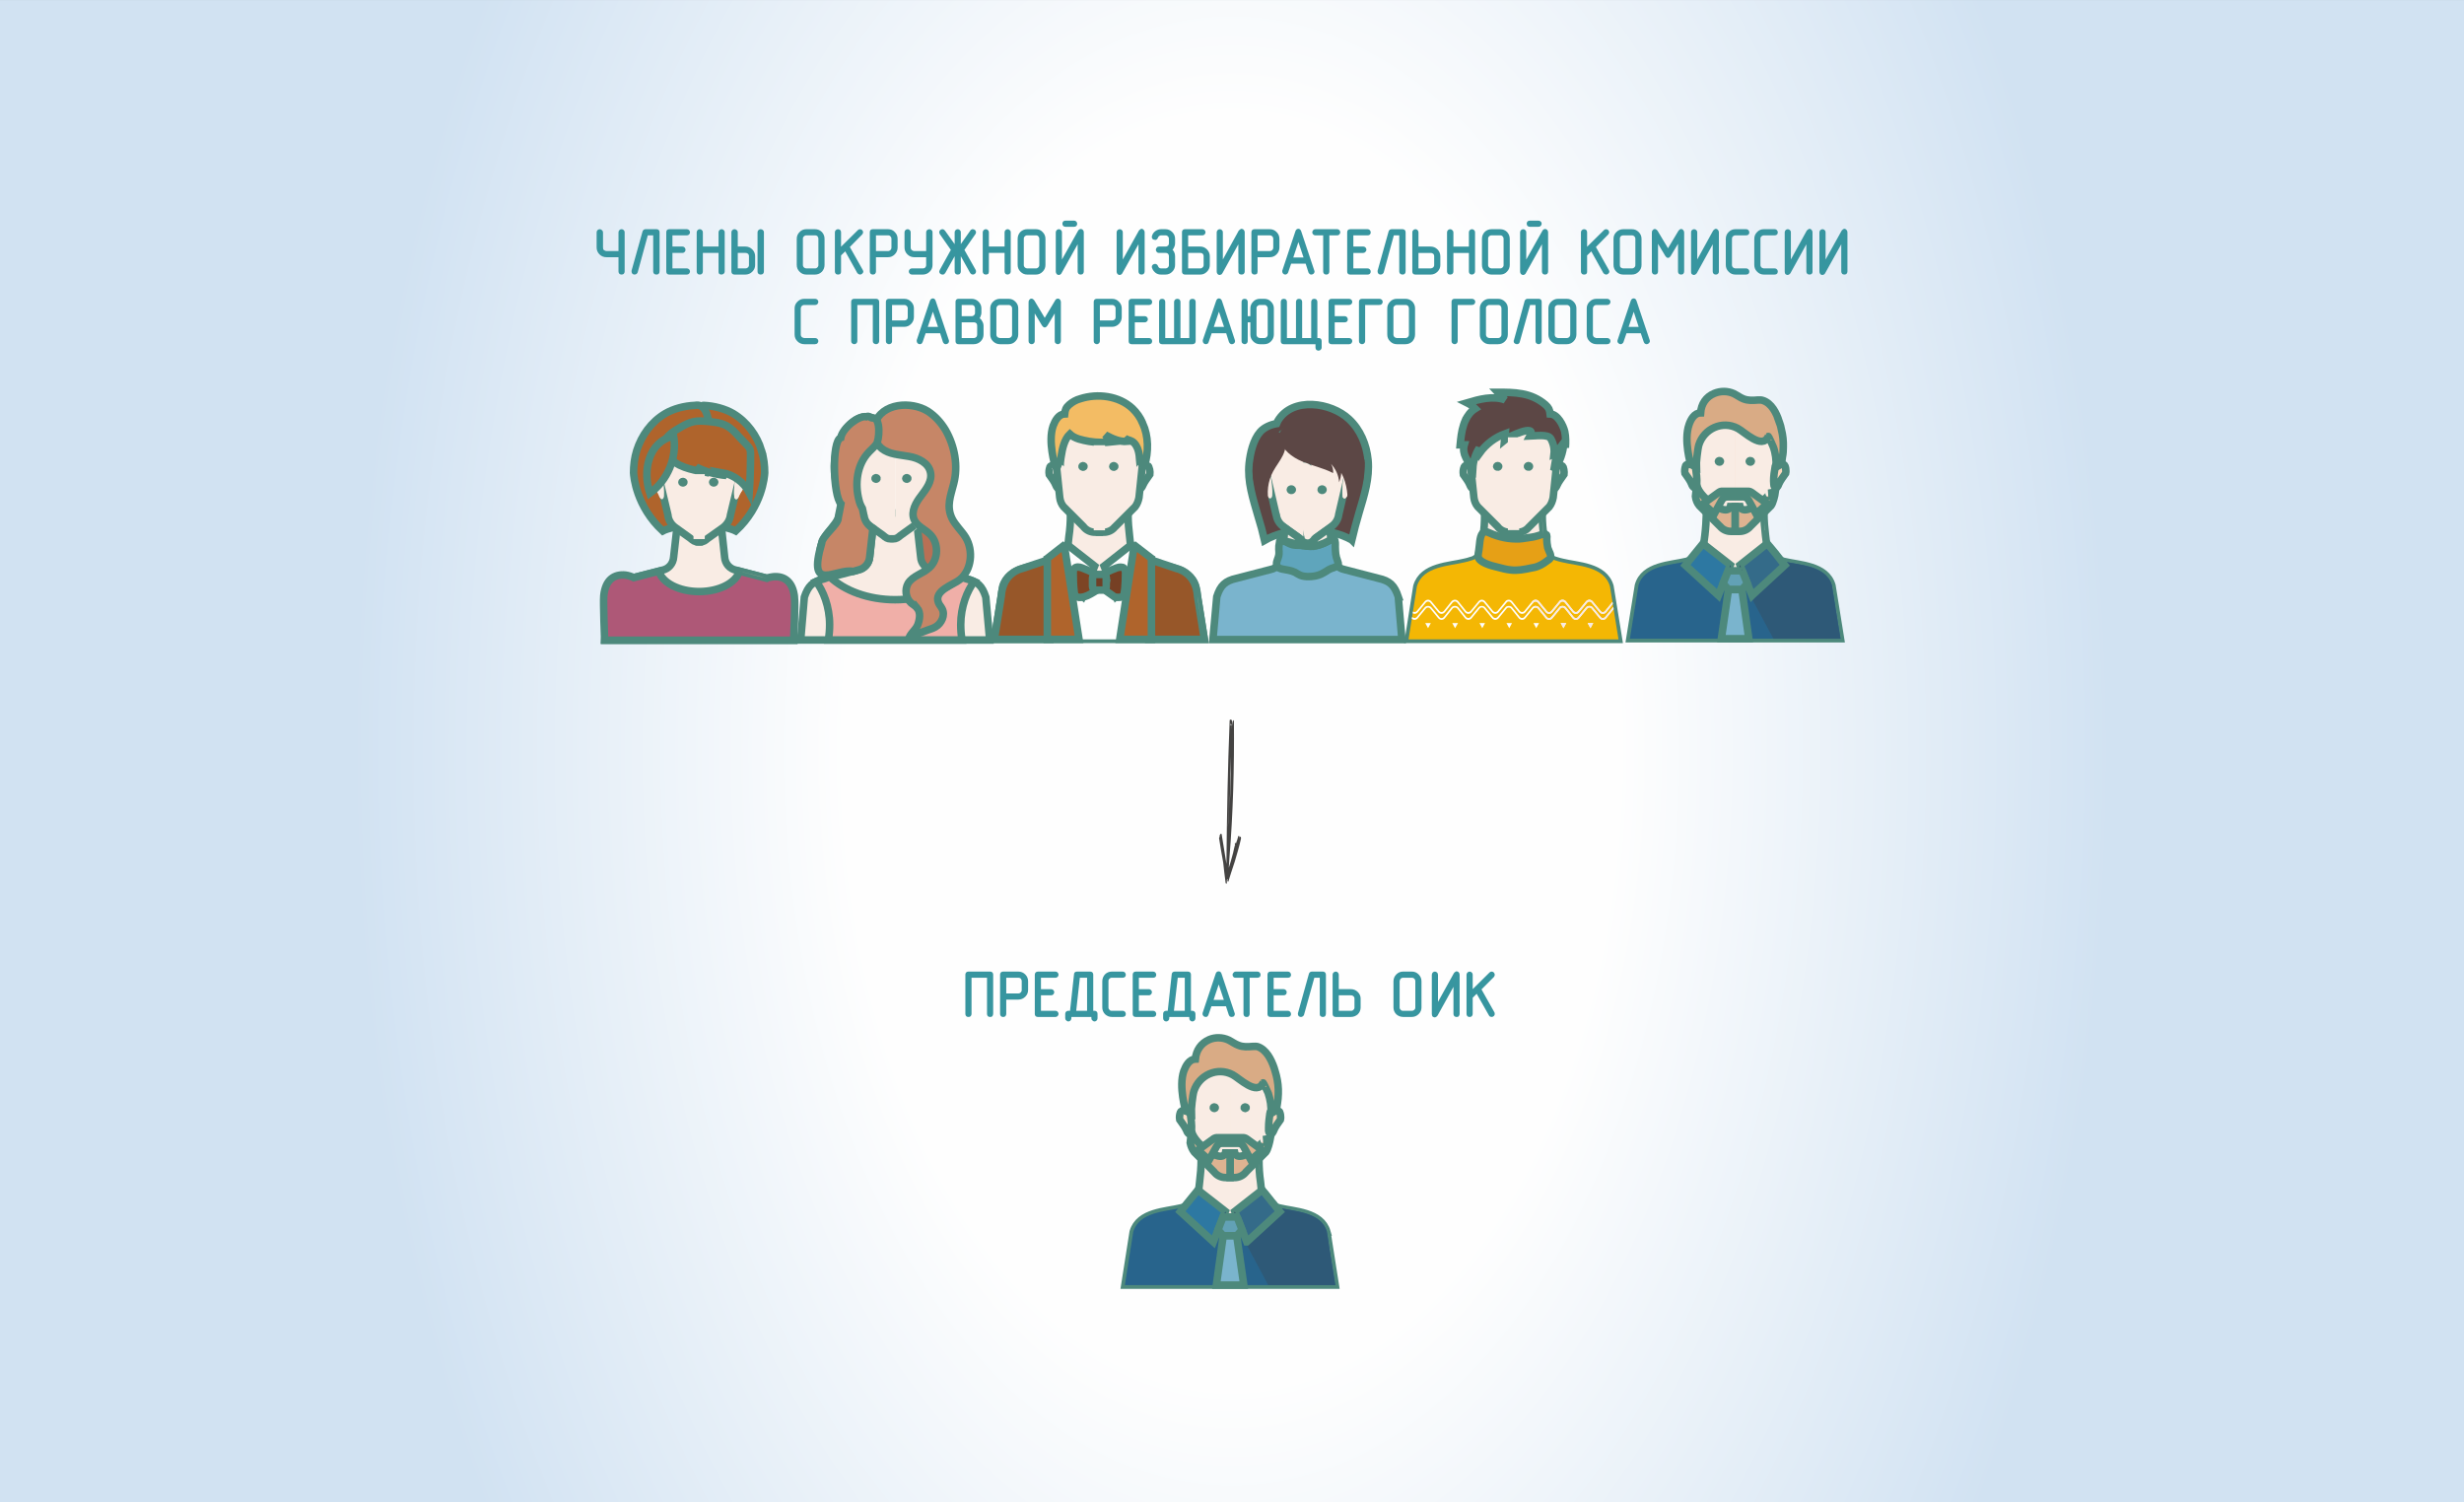 <?xml version="1.0" encoding="UTF-8"?>
<!DOCTYPE svg PUBLIC "-//W3C//DTD SVG 1.0//EN" "http://www.w3.org/TR/2001/REC-SVG-20010904/DTD/svg10.dtd">
<!-- Creator: CorelDRAW X7 -->
<svg xmlns="http://www.w3.org/2000/svg" xml:space="preserve" width="115mm" height="70.122mm" version="1.0" style="shape-rendering:geometricPrecision; text-rendering:geometricPrecision; image-rendering:optimizeQuality; fill-rule:evenodd; clip-rule:evenodd"
viewBox="0 0 11500 7012"
 xmlns:xlink="http://www.w3.org/1999/xlink">
 <rect x="0" y="0" width="11500" height="7012" fill="#333333" stroke="none"/>
 <defs>
  <style type="text/css">
   <![CDATA[
    .str0 {stroke:#4D897C;stroke-width:35.061}
    .str1 {stroke:#F9ECE4;stroke-width:52.592}
    .str2 {stroke:#38959F;stroke-width:8.765}
    .fil13 {fill:none}
    .fil23 {fill:#FEFEFE}
    .fil3 {fill:#FCDFCA}
    .fil16 {fill:#F9D5BB}
    .fil6 {fill:#F9EFE8}
    .fil8 {fill:#F7D0B4}
    .fil24 {fill:#F7E9E2}
    .fil19 {fill:#F4CBAF}
    .fil21 {fill:#F4B704}
    .fil17 {fill:#F0AFA8}
    .fil25 {fill:#F3C9AC}
    .fil20 {fill:#F2C5A5}
    .fil28 {fill:#F3BC64}
    .fil26 {fill:#F0C09E}
    .fil22 {fill:#E6A016}
    .fil41 {fill:#DEB391}
    .fil40 {fill:#D9AB85}
    .fil14 {fill:#C68667}
    .fil15 {fill:#B87055}
    .fil11 {fill:#AF642C}
    .fil18 {fill:#B06549}
    .fil27 {fill:#975729}
    .fil12 {fill:#AE5877}
    .fil29 {fill:#7D4525}
    .fil30 {fill:#764024}
    .fil32 {fill:#6F3F26}
    .fil31 {fill:#673A25}
    .fil7 {fill:#58423E}
    .fil4 {fill:#7AB4CD}
    .fil1 {fill:#5C4745}
    .fil9 {fill:#4D897C}
    .fil5 {fill:#5FA5BC}
    .fil39 {fill:#62A1B5}
    .fil43 {fill:#444342}
    .fil34 {fill:#2D78A2}
    .fil37 {fill:#346B89}
    .fil33 {fill:#28648C}
    .fil36 {fill:#2E5977}
    .fil38 {fill:#2D4B63}
    .fil35 {fill:#275173}
    .fil42 {fill:#3696A0}
    .fil2 {fill:#F9ECE4}
    .fil10 {fill:#4D897C;fill-rule:nonzero}
    .fil0 {fill:url(#id0)}
   ]]>
  </style>
  <radialGradient id="id0" gradientUnits="userSpaceOnUse" gradientTransform="matrix(1.171 -0 -0 1.921 -985 -3229)" cx="5750" cy="3506.1" r="3506.1" fx="5750" fy="3506.1">
   <stop offset="0" style="stop-opacity:1; stop-color:#FEFEFE"/>
   <stop offset="0.439" style="stop-opacity:1; stop-color:#FEFEFE"/>
   <stop offset="1" style="stop-opacity:1; stop-color:#D1E2F2"/>
  </radialGradient>
 </defs>
 <g id="Layer_x0020_1">
  <path class="fil0" d="M0 0l11500 0 0 7012 -11500 0 0 -7012z"/>
  <g id="_987174500656">
   <g>
    <g>
     <path class="fil1 str0" d="M6309 2520c-51,-29 -122,-47 -202,-47 -80,0 -153,19 -205,49 -9,-39 -19,-76 -31,-114 -23,-81 -50,-160 -41,-246 5,-47 19,-110 52,-147 18,-20 47,-33 76,-38l0 0c2,-5 4,-9 6,-13 68,-114 249,-86 332,-8 53,49 82,119 89,191 8,86 -18,165 -42,246 -12,42 -24,84 -34,127z"/>
     <path class="fil2" d="M6526 2785c-18,-53 -39,-74 -94,-86l-158 -41c-30,-6 -51,-31 -53,-61l-23 -205 -96 0 -96 0 -23 205c-2,30 -23,55 -53,61l-158 41c-54,12 -76,33 -93,86l-18 200 441 0 441 0 -17 -200z"/>
     <path class="fil2 str0" d="M6083 1992c-45,4 -107,26 -135,68 -28,42 -42,107 -35,158l42 181c1,2 1,4 2,6l0 1c4,22 16,40 34,53l71 51c12,10 19,16 34,16l5 0 1 0 0 -535c-6,0 -12,0 -19,1z"/>
     <path class="fil2 str0" d="M6121 1992c45,4 107,26 135,68 29,42 42,107 35,158l-43 184 0 1c-3,22 -16,42 -35,56l-71 51c-12,10 -19,16 -34,16l-5 0 -1 0 0 -535c6,0 13,0 19,1z"/>
     <path class="fil3" d="M6306 2218c3,0 6,1 8,3 2,1 3,3 3,5 4,11 5,23 3,34 -10,16 -23,32 -31,50 -2,6 -7,16 -13,16 -8,1 -10,-8 -10,-13 -3,-28 1,-55 5,-83 1,-2 1,-4 2,-5 2,-2 4,-3 6,-3 8,-3 18,-4 27,-4z"/>
     <path class="fil2" d="M6275 2326c-4,0 -6,-2 -8,-6 -1,-2 -1,-5 -1,-7 -1,-6 -1,-11 -1,-17 0,-22 3,-44 6,-66 1,-2 1,-4 2,-5 2,-2 4,-3 6,-3 7,-3 14,-4 22,-4 2,0 3,0 5,0 3,0 6,1 8,3 2,1 3,3 3,5 3,7 4,15 4,23 0,4 0,7 -1,11 -10,16 -23,32 -31,50 -2,6 -7,16 -13,16 -1,0 -1,0 -1,0z"/>
     <path class="fil2" d="M5897 2218c-3,0 -6,1 -8,3 -2,1 -3,3 -3,5 -4,11 -5,23 -3,34 11,16 24,32 31,50 2,6 7,16 13,16 8,1 10,-8 11,-13 2,-28 -2,-55 -6,-83 0,-2 -1,-4 -2,-5 -1,-2 -3,-3 -6,-3 -8,-3 -18,-4 -27,-4z"/>
     <path class="fil4 str0" d="M6526 2785c-18,-53 -39,-74 -94,-86l-158 -41c-30,-6 -51,-31 -53,-61l-9 -68c-26,15 -65,25 -110,25 -44,0 -84,-10 -110,-25l-9 68c-2,30 -23,55 -53,61l-158 41c-54,12 -76,33 -93,86l-18 200 441 0 441 0 -17 -200z"/>
     <path class="fil5 str0" d="M6195 2663c-10,6 -19,12 -30,17 -18,8 -38,11 -58,11 -13,0 -26,-1 -38,-6 -9,-4 -17,-9 -25,-14 -19,-9 -39,-11 -59,-15 -10,-2 -21,-5 -25,-16 -6,-12 2,-26 6,-39 7,-22 1,-30 3,-52 1,-7 2,-13 3,-19 0,-5 2,-9 6,-10 7,0 19,7 25,10 10,5 20,10 31,13 14,3 29,1 44,3 7,0 15,2 22,3 35,4 71,-8 102,-25 6,-4 10,-9 16,-9 3,0 6,0 8,1 8,5 6,27 6,36 1,27 1,41 11,67 2,6 5,13 2,19 -2,2 -4,4 -6,5 -11,7 -24,8 -36,15 -3,1 -5,3 -8,5z"/>
     <path class="fil6" d="M6274 2658c-1,0 -1,0 -1,0 0,0 0,0 1,0z"/>
     <path class="fil6" d="M6273 2658c0,0 0,0 0,0 0,0 0,0 0,0z"/>
     <path class="fil6" d="M6273 2658c0,0 0,0 0,0 0,0 0,0 0,0z"/>
     <path class="fil6" d="M6273 2658c-12,-3 -23,-9 -31,-17 0,0 0,0 0,0 8,8 19,14 31,17z"/>
     <path class="fil6" d="M6246 2632c0,-5 -2,-9 -3,-13 -10,-26 -10,-40 -11,-67 0,-1 0,-1 0,-2 0,1 0,1 0,2 1,27 1,41 11,67 1,4 3,8 3,13zm-34 -115l-4 -34 4 34z"/>
     <path class="fil7" d="M6208 2483l0 0 -2 -19 2 19zm-211 -15l0 0 1 -4 -1 4z"/>
     <path class="fil2 str0" d="M6115 2550c-5,0 -10,-1 -15,-1 -7,-1 -15,-3 -22,-3 -10,-1 -77,-21 -87,-22l6 -56 1 -4 64 46c12,10 19,16 34,16 0,0 0,0 0,0l5 0 1 0 1 0 5 0c15,0 22,-6 34,-16l64 -46 2 19 4 34c-3,2 -6,5 -10,7 -27,15 -57,26 -87,26z"/>
     <path class="fil8" d="M6096 2526c-15,0 -22,-6 -34,-16 12,10 19,16 34,16z"/>
     <path class="fil6" d="M6233 2542c0,-8 -1,-18 -5,-24 4,6 5,16 5,24zm-7 -26c0,0 0,0 0,0 0,0 0,0 0,0zm0 0c0,0 0,0 0,0 0,0 0,0 0,0zm-8 -1c0,0 0,0 0,0 0,0 0,0 0,0zm0 0c0,0 0,0 0,0 0,0 0,0 0,0zm1 0c0,0 1,0 1,0 0,0 -1,0 -1,0zm1 0c0,0 0,0 0,0l0 0c0,0 0,0 0,0z"/>
     <path class="fil1" d="M5898 2050c7,-10 15,-20 24,-28 10,-8 23,-13 35,-10 6,1 12,4 17,8 7,5 13,11 17,19 15,25 10,58 -3,85 -13,27 -32,50 -46,76 -25,46 -32,102 -18,152 -19,-7 -33,-22 -44,-39 -26,-39 -38,-86 -33,-132 5,-47 26,-91 51,-131z"/>
     <path class="fil1" d="M6133 1954c-52,-6 -105,12 -144,45 -5,4 -9,8 -12,13 -7,11 -7,25 -4,37 11,50 57,85 105,105 47,20 98,30 144,54 1,-15 -2,-30 -10,-43 22,23 36,54 38,86 7,-18 9,-31 10,-44 28,50 33,113 29,171 28,-24 49,-57 61,-93 13,-35 17,-73 19,-110 1,-10 1,-19 -1,-29 -2,-7 -5,-15 -8,-22 -19,-42 -39,-85 -75,-112 -21,-17 -47,-26 -73,-36 -26,-9 -52,-19 -79,-22z"/>
     <path class="fil2" d="M6090 2513c-1,0 -17,-82 -19,-84 -2,-2 0,-39 -2,-41 -3,-2 0,-44 -3,-46l2 -138 4 -41c23,-14 51,14 57,18l-3 61 1 83c-1,4 -1,11 -2,17 22,61 13,203 -35,171z"/>
     <g>
      <path class="fil9" d="M6027 2275c-6,0 -11,5 -11,11 0,6 5,10 11,10 6,0 11,-4 11,-10 0,-6 -5,-11 -11,-11zm144 0c-7,0 -11,5 -11,11 0,6 4,10 11,10 6,0 10,-4 10,-10 0,-6 -4,-11 -10,-11z"/>
      <path id="1" class="fil10" d="M6027 2286l-22 0 0 0 0 -1 0 -1 0 -1 0 -1 1 -1 0 -1 0 -1 1 -1 0 -1 0 -1 1 -1 0 -1 1 0 1 -1 0 -1 1 -1 1 0 0 -1 1 -1 1 0 1 -1 1 0 1 -1 1 0 1 -1 1 0 1 0 1 -1 1 0 1 0 2 0 1 0 0 19 0 0 0 0 0 0 0 0 0 0 0 0 0 0 0 0 0 0 0 0 0 0 0 0 0 0 0 0 0 0 0 0 0 0 0 0 0 0 0 0 0 1 0 0 0 0 0 0 0 0 0 0 0 0 0 0 0 0 0 0 0 0 0 1 0 0zm0 0c0,5 -5,9 -11,9 -6,0 -11,-4 -11,-9l22 0zm0 1l0 19 0 0 -1 0 -2 0 -1 0 -1 0 -1 -1 -1 0 -1 0 -1 -1 -1 0 -1 -1 -1 0 -1 -1 -1 0 -1 -1 0 -1 -1 0 -1 -1 0 -1 -1 -1 -1 0 0 -1 -1 -1 0 -1 0 -1 -1 -1 0 -1 0 -1 -1 -1 0 0 0 -1 0 -1 0 -1 22 0 0 0 0 0 0 0 0 0 0 0 0 0 0 0 0 0 0 0 0 1 0 0 0 0 0 0 0 0 0 0 0 0 0 0 0 0 0 0 0 0 0 0 0 0 0 0 0 0 0 0 0 0 0 0 0 0 0 0 0 0 0 0 0 0 0 0zm0 0c6,0 11,4 11,9 0,6 -5,10 -11,10l0 -19zm0 -1l22 0 0 0 0 1 0 1 -1 1 0 0 0 1 0 1 0 1 -1 1 0 1 -1 1 0 1 -1 1 0 0 -1 1 -1 1 0 1 -1 0 -1 1 -1 1 0 0 -1 1 -1 0 -1 1 -1 0 -1 1 -1 0 -1 0 -2 1 -1 0 -1 0 -1 0 -1 0 0 -19 0 0 0 0 0 0 0 0 0 0 0 0 -1 0 0 0 0 0 0 0 0 0 0 0 0 0 0 0 0 0 0 0 0 0 0 0 1 0 0 0 0 0 0 0 0 -1 0 0 0 0 0 0 0 0 0 0 0 0 0 0 0 0 0 0 0 0zm0 0c0,-6 5,-10 11,-10 6,0 11,4 11,10l-22 0zm0 -2l0 -19 0 0 1 0 1 0 1 0 1 0 2 1 1 0 1 0 1 1 1 0 1 1 1 0 1 1 0 0 1 1 1 1 1 0 0 1 1 1 1 1 0 0 1 1 0 1 1 1 0 1 1 1 0 1 0 1 0 1 0 1 1 1 0 1 0 1 -22 0 0 -1 0 0 0 0 0 0 0 0 0 0 0 0 0 0 0 0 0 0 0 0 0 -1 0 0 -1 0 0 0 0 0 0 0 0 0 0 0 0 0 0 0 0 0 0 0 0 0 0 0 1 0 0 0 0 0 0 0 0 0 0 0 0 0 0 0zm0 0c-6,0 -11,-4 -11,-9 0,-6 5,-10 11,-10l0 19zm144 2l-22 0 0 0 0 -1 0 -1 0 -1 0 -1 0 -1 1 -1 0 -1 0 -1 1 -1 0 -1 1 -1 0 -1 1 0 0 -1 1 -1 1 -1 0 0 1 -1 1 -1 1 0 1 -1 1 0 1 -1 1 0 1 -1 1 0 1 0 1 -1 1 0 1 0 1 0 2 0 0 19 0 0 0 0 0 0 0 0 0 0 0 0 0 0 0 0 0 0 0 0 0 0 0 0 0 0 0 0 0 0 0 0 0 0 0 0 0 0 0 0 0 1 0 0 0 0 0 0 0 0 0 0 0 0 0 0 0 0 0 0 0 0 0 1 0 0zm0 0c0,5 -5,9 -11,9 -6,0 -11,-4 -11,-9l22 0zm0 1l0 19 0 0 -2 0 -1 0 -1 0 -1 0 -1 -1 -1 0 -1 0 -1 -1 -1 0 -1 -1 -1 0 -1 -1 -1 0 -1 -1 -1 -1 0 0 -1 -1 -1 -1 0 -1 -1 0 0 -1 -1 -1 0 -1 -1 -1 0 -1 0 -1 -1 -1 0 -1 0 0 0 -1 0 -1 0 -1 22 0 0 0 0 0 0 0 0 0 0 0 0 0 0 0 0 0 0 0 0 1 0 0 0 0 0 0 0 0 0 0 0 0 0 0 0 0 0 0 0 0 0 0 0 0 0 0 0 0 0 0 0 0 0 0 0 0 0 0 0 0 0 0 0 0 0 0zm0 0c6,0 10,4 10,9 0,6 -4,10 -10,10l0 -19zm0 -1l21 0 0 0 0 1 0 1 0 1 0 0 0 1 -1 1 0 1 0 1 -1 1 0 1 -1 1 0 1 -1 0 0 1 -1 1 -1 1 0 0 -1 1 -1 1 -1 0 -1 1 -1 0 -1 1 -1 0 -1 1 -1 0 -1 0 -1 1 -1 0 -1 0 -1 0 -1 0 0 -19 -1 0 0 0 0 0 0 0 0 0 0 0 0 0 0 0 0 0 0 0 0 0 0 0 0 0 0 0 0 0 0 0 0 0 0 0 0 0 0 0 0 0 0 0 0 -1 0 0 0 0 0 0 0 0 0 0 0 0 0 0 0 0 1 0 0 0zm0 0c0,-6 4,-10 10,-10 6,0 11,4 11,10l-21 0zm0 -2l0 -19 0 0 1 0 1 0 1 0 1 0 1 1 1 0 1 0 1 1 1 0 1 1 1 0 1 1 1 0 1 1 1 1 0 0 1 1 1 1 0 1 1 0 0 1 1 1 0 1 1 1 0 1 0 1 1 1 0 1 0 1 0 1 0 1 0 1 -21 0 -1 -1 0 0 0 0 0 0 0 0 0 0 0 0 0 0 0 0 0 0 0 0 0 -1 0 0 0 0 0 0 0 0 0 0 0 0 0 0 0 0 0 0 0 0 0 0 0 0 0 0 0 0 0 0 0 0 0 0 0 0 0 0 1 0 0 0zm0 0c-7,0 -11,-4 -11,-9 0,-6 4,-10 11,-10l0 19z"/>
     </g>
    </g>
    <g>
     <path class="fil11 str0" d="M3554 2102c-21,-69 -67,-133 -132,-172 -38,-22 -88,-36 -139,-38 -42,-2 -20,481 -20,541l0 0c3,5 6,11 8,17 113,1 163,28 163,28 124,-115 134,-254 135,-271 0,-35 -4,-70 -15,-105z"/>
     <path class="fil11 str0" d="M2972 2102c22,-69 67,-133 133,-172 38,-22 88,-36 139,-38 134,-26 33,476 19,541l0 0c-3,5 -5,11 -8,17 -112,1 -162,28 -162,28 -124,-115 -135,-254 -136,-271 0,-35 4,-70 15,-105z"/>
     <path class="fil2 str0" d="M3687 2788c-18,-53 -39,-74 -94,-86l-158 -41c-30,-6 -51,-31 -53,-61l-22 -204 -97 0 -96 0 -23 204c-2,30 -23,55 -52,61l-159 41c-54,12 -76,33 -93,86l-18 200 441 0 441 0 -17 -200z"/>
     <path class="fil2 str0" d="M3244 1995c-45,4 -107,26 -135,68 -28,42 -42,107 -35,159l43 180c0,2 0,4 1,6l0 2c4,21 16,39 34,52l71 51c12,10 19,16 34,16l5 0 1 0 0 -535c-6,0 -12,0 -19,1z"/>
     <path class="fil2 str0" d="M3282 1995c45,4 107,26 135,68 29,42 42,107 36,159l-44 183 0 1c-3,22 -16,42 -34,56l-72 51c-12,10 -19,16 -34,16l-5 0 -1 0 0 -535c6,0 13,0 19,1z"/>
     <path class="fil3" d="M3467 2221c3,0 6,1 9,3 1,2 2,3 2,5 4,11 6,23 4,34 -11,16 -24,32 -32,50 -2,6 -7,16 -13,17 -8,0 -10,-9 -10,-14 -3,-28 1,-55 5,-82 1,-2 1,-5 2,-6 2,-2 4,-3 6,-3 9,-3 18,-4 27,-4z"/>
     <path class="fil2" d="M3436 2330c-4,0 -6,-3 -8,-7 -1,-2 -1,-5 -1,-7 -1,-6 -1,-11 -1,-17 0,-22 3,-44 6,-65 1,-2 1,-5 2,-6 2,-2 4,-3 6,-3 7,-3 14,-4 22,-4 2,0 3,0 5,0 3,0 6,1 9,3 1,2 2,3 2,5 3,7 5,15 5,23 0,4 -1,7 -1,11 -11,16 -24,32 -32,50 -2,6 -7,16 -13,17 -1,0 -1,0 -1,0z"/>
     <path class="fil2" d="M3058 2221c-3,0 -6,1 -8,3 -2,2 -2,3 -3,5 -4,11 -5,23 -3,34 11,16 24,32 31,50 2,6 7,16 14,17 7,0 9,-9 10,-14 2,-28 -2,-55 -6,-82 0,-2 -1,-5 -2,-6 -1,-2 -3,-3 -5,-3 -9,-3 -18,-4 -28,-4z"/>
     <path class="fil12 str0" d="M3708 2787c-8,-76 -51,-100 -100,-95 -10,1 -20,3 -29,7l-128 -33c-16,54 -94,95 -188,95 -94,0 -172,-41 -188,-95l-117 30c-12,-6 -25,-10 -39,-12 -50,-5 -93,19 -101,96 -3,35 4,208 4,208l441 0 441 0c0,0 8,-166 4,-201z"/>
     <path class="fil6" d="M3382 2600l-15 -133 15 133z"/>
     <path class="fil8" d="M3257 2529c-15,0 -22,-6 -34,-16 12,10 19,16 34,16zm-34 -16l-64 -46 64 46z"/>
     <path class="fil8" d="M3579 2699l-128 -33 80 20 48 13z"/>
     <path class="fil11 str0" d="M3389 1986c-25,-13 -55,-16 -84,-19 -23,-2 -46,-4 -68,1 -20,4 -39,14 -57,24 -33,19 -70,40 -82,76 -2,6 -4,12 -3,18 0,7 3,14 6,20 16,29 42,50 71,65 29,14 61,22 93,28 -5,-6 -10,-12 -15,-19 43,22 91,35 140,39 -7,-3 -14,-8 -20,-13 54,9 102,45 127,93 4,-59 6,-118 6,-177 0,-8 0,-16 -2,-23 -3,-9 -10,-17 -17,-24 -12,-13 -25,-26 -37,-39 -17,-19 -35,-38 -58,-50z"/>
     <path class="fil11 str0" d="M3144 2035c17,100 -28,207 -111,267 -34,-102 -9,-240 111,-267z"/>
     <path class="fil13 str1" d="M3263 2516l0 -303"/>
     <g>
      <path class="fil9" d="M3187 2240c-6,0 -11,4 -11,10 0,6 5,11 11,11 6,0 11,-5 11,-11 0,-6 -5,-10 -11,-10zm144 0c-6,0 -11,4 -11,10 0,6 5,11 11,11 6,0 11,-5 11,-11 0,-6 -5,-10 -11,-10z"/>
      <path id="1" class="fil10" d="M3187 2250l-22 0 0 0 0 -1 1 -1 0 -1 0 -1 0 0 0 -1 1 -1 0 -1 0 -1 1 -1 0 -1 1 -1 0 0 1 -1 1 -1 0 -1 1 0 1 -1 1 -1 1 0 0 -1 1 0 1 -1 1 0 1 -1 1 0 2 0 1 -1 1 0 1 0 1 0 1 0 0 19 0 0 0 0 0 0 1 0 0 0 0 0 0 0 0 0 0 0 0 0 0 0 0 0 0 0 0 0 0 0 0 0 0 0 0 0 0 0 0 0 0 0 0 0 -1 1 0 0 0 0 0 0 0 0 0 0 0 0 0 0 0 0 0 0 0 0zm0 0c0,6 -5,10 -11,10 -6,0 -11,-4 -11,-10l22 0zm0 2l0 19 0 0 -1 0 -1 0 -1 0 -1 0 -1 -1 -2 0 -1 0 -1 -1 -1 0 -1 -1 -1 0 0 -1 -1 0 -1 -1 -1 -1 -1 0 0 -1 -1 -1 -1 -1 0 0 -1 -1 0 -1 -1 -1 0 -1 0 -1 -1 -1 0 -1 0 -1 0 -1 0 -1 -1 -1 0 -1 22 0 0 1 0 0 0 0 0 0 0 0 0 0 0 0 0 0 0 0 1 0 0 0 0 1 0 0 0 0 0 0 0 0 0 0 0 0 0 0 0 0 0 0 0 0 0 0 0 0 0 0 0 0 0 0 0 0 -1 0 0 0 0 0 0 0 0 0zm0 0c6,0 11,4 11,9 0,6 -5,10 -11,10l0 -19zm0 -2l22 0 0 0 0 1 0 1 0 1 0 1 0 1 -1 1 0 1 0 1 -1 1 0 1 -1 1 0 1 -1 0 0 1 -1 1 -1 1 -1 0 0 1 -1 1 -1 0 -1 1 -1 0 -1 1 -1 0 -1 1 -1 0 -1 0 -1 1 -1 0 -1 0 -2 0 -1 0 0 -19 0 0 0 0 0 0 0 0 0 0 0 0 0 0 0 0 0 0 0 0 0 0 0 0 0 0 0 0 0 0 0 0 0 0 0 0 0 0 0 0 0 -1 0 0 0 0 0 0 0 0 0 0 0 0 0 0 0 0 0 0 0 0 0 -1 0 0zm0 0c0,-5 5,-9 11,-9 6,0 11,4 11,9l-22 0zm0 -1l0 -19 0 0 1 0 2 0 1 0 1 0 1 1 1 0 1 0 1 1 1 0 1 1 1 0 1 1 1 0 1 1 0 1 1 0 1 1 1 1 0 1 1 0 0 1 1 1 0 1 1 1 0 1 0 1 1 1 0 0 0 1 0 1 0 1 0 1 -22 0 0 0 0 0 0 0 0 0 0 0 0 0 0 0 0 0 0 0 0 -1 0 0 0 0 0 0 0 0 0 0 0 0 0 0 0 0 0 0 0 0 0 0 0 0 0 0 0 0 0 0 0 0 0 0 0 0 0 0 0 0 0 0 0 0 0 0zm0 0c-6,0 -11,-4 -11,-9 0,-6 5,-10 11,-10l0 19zm144 1l-22 0 0 0 0 -1 0 -1 0 -1 0 -1 1 0 0 -1 0 -1 1 -1 0 -1 0 -1 1 -1 1 -1 0 0 1 -1 0 -1 1 -1 1 0 1 -1 0 -1 1 0 1 -1 1 0 1 -1 1 0 1 -1 1 0 1 0 1 -1 1 0 2 0 1 0 1 0 0 19 0 0 0 0 0 0 0 0 0 0 0 0 0 0 0 0 0 0 0 0 0 0 0 0 0 0 0 0 0 0 0 0 0 0 0 0 0 0 0 0 0 0 0 0 0 1 0 0 0 0 0 0 0 0 0 0 0 0 0 0 0 0 0 0 0 0zm0 0c0,6 -5,10 -11,10 -6,0 -11,-4 -11,-10l22 0zm0 2l0 19 0 0 -1 0 -1 0 -2 0 -1 0 -1 -1 -1 0 -1 0 -1 -1 -1 0 -1 -1 -1 0 -1 -1 -1 0 0 -1 -1 -1 -1 0 -1 -1 0 -1 -1 -1 0 0 -1 -1 -1 -1 0 -1 0 -1 -1 -1 0 -1 0 -1 -1 -1 0 -1 0 -1 0 -1 0 -1 22 0 0 1 0 0 0 0 0 0 0 0 0 0 0 0 0 0 0 0 0 0 0 0 0 1 0 0 0 0 0 0 0 0 0 0 0 0 0 0 0 0 0 0 0 0 0 0 0 0 0 0 0 0 0 0 0 0 0 0 0 0 0 0 0 0 0 0zm0 0c6,0 11,4 11,9 0,6 -5,10 -11,10l0 -19zm0 -2l22 0 0 0 0 1 0 1 0 1 -1 1 0 1 0 1 0 1 -1 1 0 1 -1 1 0 1 -1 1 0 0 -1 1 0 1 -1 1 -1 0 -1 1 0 1 -1 0 -1 1 -1 0 -1 1 -1 0 -1 1 -1 0 -1 0 -1 1 -2 0 -1 0 -1 0 -1 0 0 -19 0 0 0 0 0 0 0 0 0 0 0 0 0 0 0 0 -1 0 0 0 0 0 0 0 0 0 0 0 0 0 1 0 0 0 0 0 0 0 0 0 0 -1 0 0 0 0 0 0 0 0 0 0 0 0 0 0 0 0 0 0 0 0 0 -1 0 0zm0 0c0,-5 5,-9 11,-9 6,0 11,4 11,9l-22 0zm0 -1l0 -19 0 0 1 0 1 0 1 0 2 0 1 1 1 0 1 0 1 1 1 0 1 1 1 0 1 1 1 0 0 1 1 1 1 0 1 1 0 1 1 1 0 0 1 1 0 1 1 1 0 1 1 1 0 1 0 1 0 0 1 1 0 1 0 1 0 1 -22 0 0 0 0 0 0 0 0 0 0 0 0 0 0 0 0 0 0 0 0 -1 0 0 0 0 0 0 0 0 0 0 0 0 -1 0 0 0 0 0 0 0 0 0 0 0 0 0 1 0 0 0 0 0 0 0 0 0 0 0 0 0 0 0 0 0 0 0zm0 0c-6,0 -11,-4 -11,-9 0,-6 5,-10 11,-10l0 19z"/>
     </g>
    </g>
    <g id="_987176423936">
     <path class="fil14 str0" d="M4075 2837c-18,21 -14,54 -3,80 11,26 39,42 43,70 -17,-23 -52,-32 -78,-42 -16,-7 -33,-10 -48,-19 -29,-16 -47,-55 -32,-85 6,-10 14,-18 18,-28 22,-57 -70,-83 -100,-108 -55,-46 -64,-135 -27,-197 19,-31 48,-56 64,-89 27,-57 6,-105 -8,-161 -19,-71 -10,-148 20,-215 24,-53 75,-109 137,-96 5,1 9,2 14,4 18,7 32,23 39,41 15,37 5,90 -14,123 -18,30 -51,48 -67,79 -20,42 -3,86 23,120 24,31 48,72 33,110 -14,33 -52,46 -77,71 -39,41 -37,116 4,154 32,29 79,38 101,74 16,28 10,68 -13,90 -10,8 -21,14 -29,24z"/>
     <path class="fil15" d="M4231 2410l166 0 0 263 -166 0 0 -263z"/>
     <path class="fil2 str0" d="M4601 2787c-17,-53 -39,-74 -93,-86l-159 -41c-29,-6 -51,-31 -52,-61l-23 -205 -96 0 -97 0 -22 205c-2,30 -24,55 -53,61l-158 41c-55,12 -76,33 -94,86l-17 200 441 0 441 0 -18 -200z"/>
     <path class="fil2" d="M4197 1994c44,4 107,26 135,68 28,42 42,107 35,158l-43 184 0 1c-4,22 -16,42 -35,56l-71 51c-12,10 -19,16 -34,16l-5 0 -1 0 0 -535c6,0 12,0 19,1z"/>
     <path class="fil3" d="M4382 2220c3,0 6,1 8,3 2,1 2,3 3,5 4,11 5,23 3,34 -11,16 -24,32 -31,50 -2,6 -7,16 -14,16 -7,1 -9,-8 -10,-13 -2,-28 2,-55 6,-82 0,-3 1,-5 2,-6 1,-2 3,-3 5,-3 9,-3 18,-4 28,-4z"/>
     <path class="fil16" d="M4351 2329c-4,0 -7,-3 -8,-7l24 -101c3,-1 6,-1 10,-1 1,0 3,0 5,0 3,0 6,1 8,3 2,1 2,3 3,5 3,7 4,15 4,23 0,4 0,7 -1,11 -11,16 -24,32 -31,50 -2,6 -7,16 -14,16 0,0 0,1 0,1z"/>
     <path class="fil17 str0" d="M4484 2915c0,-84 30,-158 63,-201 -11,-5 -24,-9 -39,-13l-25 -9c-68,65 -180,107 -305,107 -126,0 -237,-42 -305,-107l-25 9c-16,4 -28,8 -39,13 33,43 63,117 63,201 0,25 -2,49 -6,72l312 0 312 0c-4,-23 -6,-47 -6,-72z"/>
     <path class="fil6" d="M4601 2787c0,0 0,0 0,0 0,0 0,0 0,0zm0 0c0,0 0,0 0,-1 0,1 0,1 0,1zm0 -1c0,0 0,0 0,0 0,0 0,0 0,0z"/>
     <path class="fil6" d="M4481 2694l-1 0c1,-1 2,-2 3,-2 0,0 0,0 0,0 -1,1 -2,2 -2,2z"/>
     <path class="fil18" d="M4349 2660c0,0 0,0 0,0 0,0 0,0 0,0zm0 0c0,0 0,0 0,0 0,0 0,0 0,0zm0 0c0,0 0,0 0,0 0,0 0,0 0,0zm0 0c0,0 0,0 0,0 0,0 0,0 0,0zm0 0c0,0 -1,0 -1,0 0,0 1,0 1,0zm-1 0c0,0 0,0 0,0 0,0 0,0 0,0zm0 0c0,0 0,0 0,0 0,0 0,0 0,0zm0 0c0,0 0,0 0,0 0,0 0,0 0,0zm0 0c0,0 0,0 0,0 0,0 0,0 0,0zm0 0c0,0 0,0 0,0 0,0 0,0 0,0zm0 0c0,0 -1,0 -1,0 0,0 1,0 1,0zm-1 0c0,0 0,0 0,0 0,0 0,0 0,0zm0 0c0,0 0,0 0,0 0,0 0,0 0,0zm0 0c0,0 0,0 0,0 0,0 0,0 0,0zm0 0c0,0 0,0 0,0 0,0 0,0 0,0zm0 0c-23,-6 -41,-23 -47,-45l0 0c6,22 24,39 47,45z"/>
     <path class="fil6" d="M4508 2701c0,0 0,0 0,0 0,0 0,0 0,0 0,0 0,0 0,0z"/>
     <path class="fil8" d="M4508 2701c0,0 0,0 0,0 0,0 0,0 0,0 0,0 0,0 0,0z"/>
     <path class="fil6" d="M4508 2701c0,0 0,0 0,0l0 0c0,0 0,0 0,0zm0 0c0,0 0,0 0,0 0,0 0,0 0,0z"/>
     <path class="fil8" d="M4508 2701c0,0 0,0 0,0l0 0c0,0 0,0 0,0 0,0 0,0 0,0l0 0z"/>
     <path class="fil18" d="M4303 2615l0 0c0,0 0,0 0,0zm-11 -56l0 0c2,-1 3,-1 3,-1 0,0 0,0 0,0l-3 1z"/>
     <path class="fil2" d="M4159 1994c-45,4 -107,26 -135,68 -29,42 -42,107 -36,158l43 181c1,2 1,4 1,6l1 2c3,21 16,39 33,52l72 51c12,10 19,16 34,16l5 0 1 0 0 -535c-6,0 -13,0 -19,1z"/>
     <path class="fil19" d="M4343 2322l0 0c-1,-2 -1,-5 -2,-7 0,-6 0,-11 0,-17 0,-22 3,-44 6,-65 0,-3 1,-5 2,-6 1,-2 3,-3 5,-3 5,-2 9,-3 13,-3l-24 101z"/>
     <path class="fil20" d="M4184 2528l-5 0 -1 0 1 0 5 0c15,0 22,-6 34,-16l0 0 64 -46 -64 46c-12,10 -19,16 -34,16z"/>
     <path class="fil14 str0" d="M4280 2837c18,21 13,54 3,80 -11,26 -39,42 -43,70 17,-23 52,-32 78,-42 16,-7 33,-10 48,-19 28,-16 47,-55 31,-85 -5,-10 -13,-18 -17,-28 -23,-57 69,-83 100,-108 55,-46 64,-135 27,-197 -19,-31 -48,-56 -64,-89 -27,-57 -6,-105 8,-161 22,-84 5,-176 -38,-251 -21,-35 -49,-66 -83,-88 -76,-47 -215,-41 -248,61 -13,40 1,87 33,113 35,28 83,29 127,37 44,7 93,31 101,76 8,40 -20,76 -44,108 -24,31 -48,72 -33,110 14,33 52,46 76,71 40,41 38,116 -4,154 -31,29 -78,38 -100,74 -16,28 -11,68 13,90 9,8 21,14 29,24z"/>
     <path class="fil14 str0" d="M4066 2461c-17,-13 -30,-31 -33,-52l-1 -2c0,-2 0,-4 -1,-6 -2,-9 -4,-19 -6,-28 -7,-12 -13,-25 -16,-39 -20,-76 -10,-166 47,-225 11,-12 24,-22 34,-36 14,-18 22,-122 -15,-122 -16,0 -18,-13 -32,-6 -34,-7 -110,51 -119,98 -43,15 -36,270 1,309 -2,14 -13,60 -13,67 0,29 -77,86 -77,116 -70,239 69,115 147,132l24 -7c29,-6 51,-31 53,-61l15 -133 -8 -5z"/>
     <g>
      <path class="fil9" d="M4089 2222c-6,0 -11,5 -11,11 0,6 5,11 11,11 6,0 11,-5 11,-11 0,-6 -5,-11 -11,-11zm143 0c-6,0 -11,5 -11,11 0,6 5,11 11,11 6,0 11,-5 11,-11 0,-6 -5,-11 -11,-11z"/>
      <path id="1" class="fil10" d="M4089 2233l-22 0 0 0 0 -1 0 -1 0 -1 0 -1 0 -1 1 -1 0 -1 0 -1 1 -1 0 0 1 -1 0 -1 1 -1 0 -1 1 0 1 -1 0 -1 1 -1 1 0 1 -1 1 0 1 -1 1 0 1 -1 1 0 1 -1 1 0 1 0 1 0 1 -1 1 0 2 0 0 20 0 0 0 0 0 0 0 0 0 0 0 0 0 0 0 0 0 0 0 0 0 0 0 0 0 0 0 0 0 0 0 0 0 0 0 0 0 0 0 0 0 0 0 0 0 0 0 0 0 0 0 0 0 0 0 1 0 0 0 0 0 0 0 0 0 0zm0 0c0,5 -5,10 -11,10 -6,0 -11,-5 -11,-10l22 0zm0 1l0 20 0 0 -2 0 -1 0 -1 -1 -1 0 -1 0 -1 0 -1 -1 -1 0 -1 -1 -1 0 -1 -1 -1 0 -1 -1 -1 0 -1 -1 0 -1 -1 -1 -1 0 0 -1 -1 -1 0 -1 -1 -1 0 0 -1 -1 0 -1 0 -1 -1 -1 0 -1 0 -1 0 -1 0 -1 0 -1 22 0 0 0 0 0 0 0 0 0 0 1 0 0 0 0 0 0 0 0 0 0 0 0 0 0 0 0 0 0 0 0 0 0 0 0 0 0 0 0 0 0 0 0 0 0 0 0 0 0 0 0 0 0 0 0 0 0 0 0 0 0 0 0 0 0 0 0zm0 0c6,0 11,5 11,10 0,5 -5,10 -11,10l0 -20zm0 -1l21 0 0 0 0 1 0 1 0 1 0 1 0 1 0 1 -1 1 0 1 0 1 -1 0 0 1 -1 1 -1 1 0 1 -1 0 0 1 -1 1 -1 1 -1 0 -1 1 -1 0 0 1 -1 0 -1 1 -1 0 -2 1 -1 0 -1 0 -1 0 -1 1 -1 0 -1 0 0 -20 0 0 0 0 -1 0 0 0 0 0 0 0 0 0 0 0 0 0 0 0 0 0 0 0 0 0 0 0 0 0 0 0 0 0 0 0 0 0 0 0 0 0 0 0 0 0 0 0 1 0 0 0 0 0 0 -1 0 0 0 0 0 0 0 0 0 0zm0 0c0,-5 5,-10 11,-10 6,0 10,5 10,10l-21 0zm0 -1l0 -20 0 0 1 0 1 0 1 1 1 0 1 0 1 0 2 1 1 0 1 1 1 0 0 1 1 0 1 1 1 0 1 1 1 1 0 1 1 0 0 1 1 1 1 1 0 1 1 0 0 1 0 1 1 1 0 1 0 1 0 1 0 1 0 1 0 1 -21 0 0 0 0 0 0 0 0 0 0 -1 0 0 0 0 -1 0 0 0 0 0 0 0 0 0 0 0 0 0 0 0 0 0 0 0 0 0 0 0 0 0 0 0 0 0 0 0 0 0 0 0 0 0 0 0 0 0 0 0 1 0 0 0 0 0 0 0zm0 0c-6,0 -11,-5 -11,-10 0,-5 5,-10 11,-10l0 20zm143 1l-22 0 0 0 0 -1 1 -1 0 -1 0 -1 0 -1 0 -1 1 -1 0 -1 0 -1 1 0 0 -1 1 -1 0 -1 1 -1 1 0 0 -1 1 -1 1 -1 1 0 1 -1 0 0 1 -1 1 0 1 -1 1 0 1 -1 2 0 1 0 1 0 1 -1 1 0 1 0 0 20 0 0 0 0 0 0 1 0 0 0 0 0 0 0 0 0 0 0 0 0 0 0 0 0 0 0 0 0 0 0 0 0 0 0 0 0 0 0 0 0 0 0 0 0 -1 0 0 0 0 0 0 0 0 0 0 1 0 0 0 0 0 0 0 0 0 0zm0 0c0,5 -5,10 -11,10 -6,0 -11,-5 -11,-10l22 0zm0 1l0 20 0 0 -1 0 -1 0 -1 -1 -1 0 -1 0 -2 0 -1 -1 -1 0 -1 -1 -1 0 -1 -1 0 0 -1 -1 -1 0 -1 -1 -1 -1 0 -1 -1 0 -1 -1 0 -1 -1 -1 0 -1 -1 0 0 -1 0 -1 -1 -1 0 -1 0 -1 0 -1 0 -1 -1 -1 0 -1 22 0 0 0 0 0 0 0 0 0 0 1 0 0 0 0 0 0 0 0 1 0 0 0 0 0 0 0 0 0 0 0 0 0 0 0 0 0 0 0 0 0 0 0 0 0 0 0 0 0 0 0 0 0 0 0 0 0 -1 0 0 0 0 0 0 0 0 0zm0 0c6,0 11,5 11,10 0,5 -5,10 -11,10l0 -20zm0 -1l22 0 0 0 0 1 0 1 0 1 0 1 0 1 -1 1 0 1 0 1 -1 1 0 0 -1 1 0 1 -1 1 0 1 -1 0 -1 1 -1 1 0 1 -1 0 -1 1 -1 0 -1 1 -1 0 -1 1 -1 0 -1 1 -1 0 -1 0 -1 0 -1 1 -2 0 -1 0 0 -20 0 0 0 0 0 0 0 0 0 0 0 0 0 0 0 0 0 0 0 0 0 0 0 0 0 0 0 0 0 0 0 0 0 0 0 0 0 0 0 0 0 0 0 0 0 0 0 0 0 0 0 0 0 0 0 -1 0 0 0 0 0 0 0 0 0 0zm0 0c0,-5 5,-10 11,-10 6,0 11,5 11,10l-22 0zm0 -1l0 -20 0 0 1 0 2 0 1 1 1 0 1 0 1 0 1 1 1 0 1 1 1 0 1 1 1 0 1 1 1 0 0 1 1 1 1 1 1 0 0 1 1 1 0 1 1 1 0 0 1 1 0 1 0 1 1 1 0 1 0 1 0 1 0 1 0 1 -22 0 0 0 0 0 0 0 0 0 0 -1 0 0 0 0 0 0 0 0 0 0 0 0 0 0 0 0 0 0 0 0 0 0 0 0 0 0 0 0 0 0 0 0 0 0 0 0 0 0 0 0 0 0 0 0 0 0 0 0 0 0 0 0 0 0 0 0zm0 0c-6,0 -11,-5 -11,-10 0,-5 5,-10 11,-10l0 20z"/>
     </g>
     <path class="fil13 str0" d="M4058 2457l0 -4 64 46c12,10 19,16 34,16 0,0 0,0 0,0l5 0 1 0 2 0 5 0c15,0 22,-6 34,-16l64 -46"/>
    </g>
    <g>
     <path class="fil2 str0" d="M7514 2737c-27,-95 -152,-95 -224,-113 -8,-2 -17,-4 -26,-7 -8,-2 -16,-5 -24,-10 -30,-20 -31,-72 -35,-104 -4,-33 -7,-67 -7,-101 0,-11 0,-23 1,-35 -31,11 -49,35 -82,36 -2,0 -17,0 -30,0 -12,-1 -23,-1 -23,-1 0,0 -12,0 -24,1 -13,0 -27,0 -29,0 -33,-1 -52,-25 -82,-36 0,12 0,24 0,35 0,34 -2,68 -7,101 -4,32 -5,84 -35,104 -7,5 -15,8 -24,10 -8,3 -17,5 -26,7 -71,18 -197,18 -224,113l-39 247 490 0 490 0 -40 -247z"/>
     <path class="fil3" d="M7284 2173c3,0 6,0 9,3 1,1 2,3 3,5 4,10 5,22 3,34 -11,16 -24,32 -32,50 -2,5 -7,15 -13,16 -7,1 -10,-9 -10,-14 -2,-27 2,-55 5,-82 1,-2 1,-4 2,-6 2,-1 4,-2 6,-3 9,-3 18,-4 27,-3z"/>
     <path class="fil2 str0" d="M7253 2281c-7,0 -9,-9 -9,-14 -1,-5 -1,-11 -1,-16 0,-22 3,-44 6,-66 1,-2 1,-4 2,-6 2,-1 4,-2 6,-3 7,-2 14,-3 22,-3 2,0 3,0 5,0 3,0 6,0 9,3 1,1 2,3 3,5 2,7 4,15 4,22 0,4 -1,8 -1,12 -11,16 -24,32 -32,50 -2,5 -7,15 -13,16 0,0 -1,0 -1,0z"/>
     <path class="fil2 str0" d="M7269 2130l-20 192c-3,16 -9,31 -18,43l-92 92c-2,1 -3,3 -5,5 -12,14 -30,22 -49,22l-21 0 0 -562c114,0 223,83 205,208z"/>
     <path class="fil2 str0" d="M6844 2173c-3,0 -6,0 -8,3 -2,1 -2,3 -3,5 -4,10 -5,22 -3,34 11,16 24,32 31,50 2,5 7,15 14,16 7,1 9,-9 10,-14 2,-27 -2,-55 -6,-82 0,-2 -1,-4 -2,-6 -1,-1 -3,-2 -5,-3 -9,-3 -18,-4 -28,-3z"/>
     <path class="fil2 str0" d="M6859 2130l20 192c2,16 8,31 18,43l92 92c1,1 3,3 4,5 13,14 31,22 50,22l21 0 0 -562c-114,0 -223,83 -205,208z"/>
     <path class="fil21" d="M7514 2737c-27,-95 -152,-95 -224,-113 -8,-2 -17,-4 -26,-7 -8,-2 -16,-5 -24,-10 -30,-20 -31,-72 -35,-104 0,-3 0,-6 -1,-9 -39,15 -87,24 -140,24 -53,0 -102,-9 -141,-24 0,3 0,6 -1,9 -4,32 -5,84 -35,104 -7,5 -15,8 -24,10 -8,3 -17,5 -26,7 -71,18 -197,18 -224,113l-39 247 490 0 490 0 -40 -247z"/>
     <path class="fil22 str0" d="M7215 2493c7,4 4,17 4,24 0,12 2,24 4,36 1,4 1,7 3,10 4,12 15,27 10,41 -1,3 -4,5 -6,7 -16,12 -32,24 -50,31 -11,5 -22,7 -34,9 -32,7 -64,13 -96,9 -20,-2 -38,-7 -57,-12 -10,-3 -20,-5 -31,-8 -19,-6 -40,-13 -55,-27 -14,-13 -7,-29 -5,-45 1,-8 2,-16 3,-25 2,-16 4,-64 30,-61 5,0 11,3 16,5 44,20 92,30 140,28 20,-1 40,-6 59,-8 9,-2 18,-3 26,-6 9,-2 30,-12 39,-8z"/>
     <path class="fil23" d="M6652 2908l26 0 -13 24 -13 -24z"/>
     <path class="fil23" d="M6778 2908l27 0 -14 24 -13 -24z"/>
     <path class="fil1 str0" d="M6839 1962c10,-22 25,-42 46,-55 -11,-11 -24,-20 -38,-27 58,-17 120,-34 177,-14 -11,-12 -23,-23 -34,-35 38,0 77,0 114,7 40,7 78,24 109,51 15,13 20,24 22,43 35,1 61,53 68,82 5,24 5,50 3,75 -2,-8 -5,-16 -7,-23 -3,46 -19,92 -47,130 5,-29 10,-57 14,-86 -3,4 -8,8 -13,10 3,-26 -3,-52 -16,-74 -13,-20 -68,-12 -96,-11 34,-61 -104,5 -118,17 1,-9 1,-18 2,-28 -47,17 -89,49 -118,89 -2,-7 -4,-14 -3,-22 -18,29 -28,61 -30,94 -13,-16 -25,-32 -33,-50 -9,-18 -13,-39 -7,-59 -7,0 -13,0 -19,0 3,-31 6,-63 16,-93 2,-7 5,-14 8,-21z"/>
     <path class="fil23" d="M6905 2908l26 0 -13 24 -13 -24z"/>
     <path class="fil23" d="M7031 2908l26 0 -13 24 -13 -24z"/>
     <path class="fil23" d="M7157 2908l26 0 -13 24 -13 -24z"/>
     <path class="fil23" d="M7284 2908l26 0 -13 24 -13 -24z"/>
     <path class="fil23" d="M7410 2908l26 0 -13 24 -13 -24z"/>
     <path class="fil23" d="M6618 2857l37 -45c5,-6 15,-6 20,0l37 45c4,5 10,8 16,8 6,0 12,-3 16,-8l36 -45c3,-3 7,-5 11,-5 3,0 7,2 10,5l36 45c4,5 10,8 16,8 7,0 12,-3 16,-8l37 -45c5,-6 15,-6 20,0l37 45c4,5 10,8 16,8 6,0 12,-3 16,-8l37 -45c2,-3 6,-5 10,-5l0 0c3,0 7,2 10,5l36 45c4,5 10,8 16,8l0 0c7,0 12,-3 16,-8l37 -45c5,-6 15,-6 20,0l37 45c4,5 10,8 16,8l0 0c6,0 12,-3 16,-8l37 -45c4,-6 15,-6 20,0l36 45c4,5 10,8 16,8 7,0 12,-3 16,-8l37 -45c5,-6 15,-6 20,0l37 45c4,5 10,8 16,8l0 0c6,0 12,-3 16,-8l30 -38c0,-3 -1,-6 -1,-10l-35 43c-3,3 -6,5 -10,5l0 0c-4,0 -8,-2 -10,-5l-37 -45c-4,-5 -10,-8 -16,-8 -6,0 -12,3 -16,8l-37 45c-5,6 -15,6 -20,0l-36 -45c-4,-5 -10,-8 -16,-8l0 0c-7,0 -13,3 -16,8l-37 45c-3,3 -6,5 -10,5l0 0c-4,0 -8,-2 -10,-5l-37 -45c-4,-5 -10,-8 -16,-8 -6,0 -12,3 -16,8l-37 45c-5,6 -15,6 -20,0l-36 -45c-4,-5 -10,-8 -16,-8l0 0c-7,0 -13,3 -16,8l-37 45c-5,6 -15,6 -20,0l-37 -45c-4,-5 -10,-8 -16,-8 -6,0 -12,3 -16,8l-37 45c-5,6 -15,6 -20,0l-36 -45c-4,-5 -10,-8 -16,-8l0 0c-7,0 -13,3 -17,8l-36 45c-5,6 -15,6 -20,0l-37 -45c-4,-5 -10,-8 -16,-8 -6,0 -12,3 -16,8l-37 45c-4,5 -12,6 -17,2 -1,3 -1,6 -2,8 3,2 6,3 9,3 7,0 12,-3 16,-8z"/>
     <path class="fil23" d="M6618 2885l37 -45c5,-6 15,-6 20,0l37 45c4,5 10,8 16,8l0 0c6,0 12,-3 16,-8l36 -45c5,-6 16,-6 21,0l36 45c4,5 10,8 16,8 7,0 12,-3 16,-8l37 -45c2,-3 6,-5 10,-5l0 0c4,0 8,2 10,5l37 45c4,5 10,8 16,8 6,0 12,-3 16,-8l37 -45c4,-6 15,-6 20,0l36 45c4,5 10,8 16,8 7,0 12,-3 16,-8l37 -45c5,-6 15,-6 20,0l37 45c4,5 10,8 16,8l0 0c6,0 12,-3 16,-8l37 -45c2,-3 6,-5 10,-5l0 0c3,0 7,2 10,5l36 45c4,5 10,8 16,8l0 0c7,0 12,-3 16,-8l37 -45c3,-3 6,-5 10,-5 4,0 8,2 10,5l37 45c4,5 10,8 16,8l0 0c6,0 12,-3 16,-8l34 -42c0,-3 -1,-6 -1,-10 -1,1 -2,2 -2,2l-37 45c-5,6 -15,6 -20,0l-37 -45c-4,-5 -10,-7 -16,-7l0 0c-6,0 -12,2 -16,7l-37 45c-2,3 -6,5 -10,5l0 0c-4,0 -7,-2 -10,-5l-36 -45c-4,-5 -10,-7 -16,-7l0 0c-7,0 -13,2 -16,7l-37 45c-3,3 -6,5 -10,5l0 0c-4,0 -8,-2 -10,-5l-37 -45c-4,-5 -10,-7 -16,-7 -6,0 -12,2 -16,7l-37 45c-5,6 -15,6 -20,0l-36 -45c-4,-5 -10,-7 -16,-7 -7,0 -13,2 -16,7l-37 45c-5,6 -15,6 -20,0l-37 -45c-4,-5 -10,-7 -16,-7l0 0c-6,0 -12,2 -16,7l-37 45c-5,6 -15,6 -20,0l-36 -45c-4,-5 -10,-7 -16,-7 -7,0 -13,2 -17,7l-36 45c-3,3 -6,5 -10,5l0 0c-4,0 -8,-2 -10,-5l-37 -45c-4,-5 -10,-7 -16,-7 -6,0 -12,2 -16,7l-37 45c-5,6 -15,6 -20,0l-1 -1c-1,3 -1,6 -2,9 4,3 8,5 13,5 7,0 12,-3 16,-8z"/>
     <path class="fil24" d="M7297 2932l-13 -24 26 0 -13 24z"/>
     <path class="fil24" d="M7423 2932l-13 -24 26 0 -13 24z"/>
     <path class="fil24" d="M7240 2607c-1,-1 -3,-2 -4,-3 0,0 0,0 0,0 0,0 0,0 0,0 1,1 3,2 4,3zm-14 -44c0,0 0,0 0,0 0,0 0,0 0,0zm-1 -1c-1,-3 -1,-6 -2,-9 -2,-12 -4,-24 -4,-36 0,0 0,-1 0,-1 0,0 0,1 0,1 0,12 2,24 4,36 1,3 1,6 2,9zm-6 -57c0,-3 0,-6 -1,-8 1,2 1,5 1,8zm-15 -12c-4,-30 -6,-59 -6,-89 0,30 3,59 6,89 0,0 0,0 0,0zm-6 -89c0,0 0,-1 0,-1 0,0 0,1 0,1zm0 -2c0,-1 0,-3 0,-5l0 0c0,2 0,4 0,5z"/>
     <path class="fil25" d="M7064 2484l-21 0c-19,0 -37,-8 -49,-22 12,14 30,22 49,22l21 0zm-75 -27l-56 -56 56 56z"/>
     <path class="fil24" d="M7481 2865l0 0c-6,0 -12,-3 -16,-8l-37 -45c-2,-3 -6,-5 -10,-5 -4,0 -7,2 -10,5l-37 45c-4,5 -9,8 -16,8 -6,0 -12,-3 -16,-8l-36 -45c-3,-3 -7,-5 -10,-5 -4,0 -8,2 -10,5l-37 45c-4,5 -10,8 -16,8l0 0c-6,0 -12,-3 -16,-8l-37 -45c-2,-3 -6,-5 -10,-5 -4,0 -8,2 -10,5l-5 6 -4 -8 3 -3c4,-5 10,-8 16,-8 6,0 12,3 16,8l37 45c2,3 6,5 10,5l0 0c4,0 7,-2 10,-5l37 -45c3,-5 9,-8 16,-8l0 0c6,0 12,3 16,8l36 45c3,3 7,5 10,5 4,0 8,-2 10,-5l37 -45c4,-5 10,-8 16,-8 6,0 12,3 16,8l37 45c2,3 6,5 10,5l0 0c4,0 7,-2 10,-5l35 -43 1 10 -30 38c-4,5 -10,8 -16,8z"/>
     <path class="fil24" d="M7481 2893l0 0c-6,0 -12,-3 -16,-8l-37 -45c-2,-3 -6,-5 -10,-5 -4,0 -7,2 -10,5l-37 45c-4,5 -9,8 -16,8l0 0c-6,0 -12,-3 -16,-8l-36 -45c-3,-3 -7,-5 -10,-5l0 0c-4,0 -8,2 -10,5l-37 45c-4,5 -10,8 -16,8l0 0c-6,0 -12,-3 -16,-8l-37 -45c-2,-3 -6,-4 -10,-4 -2,0 -3,0 -5,0l-3 -7c2,-1 5,-1 8,-1 6,0 12,2 16,7l37 45c2,3 6,5 10,5l0 0c4,0 7,-2 10,-5l37 -45c3,-5 9,-7 16,-7l0 0c6,0 12,2 16,7l36 45c3,3 6,5 10,5l0 0c4,0 8,-2 10,-5l37 -45c4,-5 10,-7 16,-7l0 0c6,0 12,2 16,7l37 45c2,3 6,5 10,5 4,0 7,-2 10,-5l37 -45c0,0 1,-1 2,-2l1 10 -34 42c-4,5 -10,8 -16,8z"/>
     <path class="fil13 str1" d="M7064 2474l0 -433"/>
     <path class="fil26" d="M7085 2484l-21 0 21 0c12,0 24,-3 35,-10 -11,7 -23,10 -35,10zm54 -27l59 -60c0,0 0,0 0,0l-59 60z"/>
     <g>
      <path class="fil9" d="M6990 2166c-6,0 -11,5 -11,11 0,6 5,11 11,11 6,0 11,-5 11,-11 0,-6 -5,-11 -11,-11zm144 0c-6,0 -11,5 -11,11 0,6 5,11 11,11 6,0 11,-5 11,-11 0,-6 -5,-11 -11,-11z"/>
      <path id="1" class="fil10" d="M6990 2177l-22 0 0 0 0 -1 0 -1 0 -1 1 -1 0 -1 0 -1 0 -1 1 -1 0 -1 1 -1 0 -1 1 0 0 -1 1 -1 0 -1 1 0 1 -1 1 -1 0 0 1 -1 1 -1 1 0 1 -1 1 0 1 -1 1 0 1 0 1 0 2 -1 1 0 1 0 1 0 0 20 0 0 0 0 0 0 0 0 0 0 0 -1 0 0 1 0 0 0 0 0 0 0 0 0 0 0 0 0 0 0 -1 0 0 1 0 0 0 0 0 0 0 0 0 0 0 0 0 0 0 0 0 0 0 0 0 0 0 0 0 1 0 0 0 0 0 0zm0 0c0,5 -5,9 -11,9 -6,0 -11,-4 -11,-9l22 0zm0 1l0 19 0 0 -1 0 -1 0 -1 0 -2 0 -1 0 -1 -1 -1 0 -1 0 -1 -1 -1 0 -1 -1 -1 0 -1 -1 0 -1 -1 0 -1 -1 -1 -1 0 -1 -1 0 0 -1 -1 -1 0 -1 -1 -1 0 -1 -1 0 0 -1 0 -1 0 -1 -1 -1 0 -1 0 -1 0 -1 22 0 0 0 0 0 0 0 0 0 0 0 0 0 0 0 0 1 0 0 0 0 0 0 0 0 0 0 0 0 0 0 0 0 1 0 0 0 0 0 0 0 0 0 0 0 0 0 -1 0 0 0 0 0 0 0 0 0 0 0 0 0 0 0 0 0 0 0zm0 0c6,0 11,4 11,10 0,5 -5,9 -11,9l0 -19zm0 -1l22 0 0 0 0 1 0 1 0 1 0 1 -1 1 0 1 0 1 -1 0 0 1 0 1 -1 1 -1 1 0 1 -1 0 0 1 -1 1 -1 1 -1 0 0 1 -1 1 -1 0 -1 1 -1 0 -1 1 -1 0 -1 0 -1 1 -1 0 -1 0 -2 0 -1 0 -1 0 0 -19 0 0 0 0 0 0 0 0 0 0 0 0 0 0 0 0 0 0 0 0 0 0 0 0 0 0 0 0 0 0 0 0 0 0 0 0 0 0 0 0 0 0 0 0 0 0 0 0 0 -1 0 0 0 0 0 0 0 0 0 0 0 0 0 0 0 0zm0 0c0,-6 5,-10 11,-10 6,0 11,4 11,10l-22 0zm0 -1l0 -20 0 0 1 0 1 0 2 0 1 1 1 0 1 0 1 0 1 1 1 0 1 1 1 0 1 1 1 1 0 0 1 1 1 1 1 0 0 1 1 1 0 1 1 0 1 1 0 1 0 1 1 1 0 1 0 1 1 1 0 1 0 1 0 1 0 1 -22 0 0 0 0 0 0 -1 0 0 0 0 0 0 0 0 0 0 0 0 0 0 0 0 0 0 0 0 0 0 0 0 0 -1 0 0 0 0 0 0 0 0 0 0 0 0 0 0 0 0 0 0 0 0 0 1 0 0 0 0 0 0 0 0 0 0 0 0zm0 0c-6,0 -11,-5 -11,-10 0,-6 5,-10 11,-10l0 20zm144 1l-22 0 0 0 0 -1 0 -1 0 -1 0 -1 0 -1 1 -1 0 -1 0 -1 1 -1 0 -1 1 -1 0 0 1 -1 0 -1 1 -1 1 0 1 -1 0 -1 1 0 1 -1 1 -1 1 0 1 -1 1 0 1 -1 1 0 1 0 1 0 1 -1 1 0 2 0 1 0 0 20 0 0 0 0 0 0 0 0 0 0 0 -1 0 0 0 0 0 0 0 0 0 0 0 0 0 0 0 0 0 0 0 0 0 1 0 0 0 0 0 0 0 0 0 0 0 0 0 0 0 0 0 0 0 0 0 0 0 0 0 1 0 0 0 0 0 0zm0 0c0,5 -5,9 -11,9 -6,0 -11,-4 -11,-9l22 0zm0 1l0 19 0 0 -1 0 -2 0 -1 0 -1 0 -1 0 -1 -1 -1 0 -1 0 -1 -1 -1 0 -1 -1 -1 0 -1 -1 -1 -1 0 0 -1 -1 -1 -1 -1 -1 0 0 -1 -1 0 -1 -1 -1 0 -1 -1 -1 0 0 0 -1 -1 -1 0 -1 0 -1 0 -1 0 -1 0 -1 22 0 0 0 0 0 0 0 0 0 0 0 0 0 0 0 0 1 0 0 0 0 0 0 0 0 0 0 0 0 0 0 0 0 0 0 0 0 0 0 0 0 0 0 0 0 0 0 0 0 0 0 0 0 0 0 0 0 0 0 0 0 0 0 0 0 0 0zm0 0c6,0 11,4 11,10 0,5 -5,9 -11,9l0 -19zm0 -1l22 0 0 0 0 1 -1 1 0 1 0 1 0 1 0 1 -1 1 0 0 0 1 -1 1 0 1 -1 1 0 1 -1 0 -1 1 0 1 -1 1 -1 0 -1 1 -1 1 0 0 -1 1 -1 0 -1 1 -1 0 -1 0 -2 1 -1 0 -1 0 -1 0 -1 0 -1 0 0 -19 0 0 0 0 0 0 -1 0 0 0 0 0 0 0 0 0 0 0 0 0 0 0 0 0 0 0 0 0 0 0 0 0 0 0 0 0 0 0 0 0 0 0 0 0 1 0 0 0 0 -1 0 0 0 0 0 0 0 0 0 0 0 0 0 0 0 0zm0 0c0,-6 5,-10 11,-10 6,0 11,4 11,10l-22 0zm0 -1l0 -20 0 0 1 0 1 0 1 0 1 1 1 0 2 0 1 0 1 1 1 0 1 1 1 0 0 1 1 1 1 0 1 1 1 1 0 0 1 1 1 1 0 1 1 0 0 1 1 1 0 1 0 1 1 1 0 1 0 1 0 1 0 1 1 1 0 1 -22 0 0 0 0 0 0 -1 0 0 0 0 0 0 0 0 0 0 0 0 -1 0 0 0 0 0 0 0 0 0 0 0 0 -1 0 0 0 0 0 0 0 0 0 0 0 0 0 0 0 0 0 0 0 0 0 1 0 0 1 0 0 0 0 0 0 0 0 0zm0 0c-6,0 -11,-5 -11,-10 0,-6 5,-10 11,-10l0 20z"/>
     </g>
    </g>
    <g>
     <path class="fil2 str0" d="M5581 2737c-27,-94 -152,-94 -224,-113 -9,-2 -17,-4 -26,-7 -8,-2 -17,-5 -24,-10 -30,-20 -31,-72 -35,-104 -4,-33 -7,-67 -7,-100 0,-12 0,-24 1,-36 -31,11 -49,35 -82,36 -2,0 -17,0 -30,0 -12,0 -23,0 -23,0 0,0 -12,0 -24,0 -13,0 -27,0 -29,0 -33,-1 -52,-25 -82,-36 0,12 0,24 0,36 0,33 -2,67 -7,100 -4,32 -5,84 -35,104 -7,5 -16,8 -24,10 -8,3 -17,5 -26,7 -71,19 -197,19 -224,113l-39 247 490 0 490 0 -40 -247z"/>
     <path class="fil23" d="M5581 2737c-27,-94 -152,-94 -224,-113 -9,-2 -17,-4 -26,-7 -3,-1 -7,-2 -10,-3 -48,41 -115,67 -190,67 -75,0 -142,-26 -190,-67 -4,1 -7,2 -11,3 -8,3 -17,5 -26,7 -71,19 -197,19 -224,113l-39 247 490 0 490 0 -40 -247z"/>
     <path class="fil23 str0" d="M5280 2542l82 100 -153 141 -56 -141 127 -100z"/>
     <path class="fil23 str0" d="M4981 2542l-82 100 154 141 56 -141 -128 -100z"/>
     <path class="fil27 str0" d="M5374 2614l119 40c0,0 89,17 96,129l32 201 -259 0 12 -370z"/>
     <path class="fil11 str0" d="M5292 2556l8 -7 74 57 0 378 -148 0 66 -428z"/>
     <path class="fil27 str0" d="M4888 2614l-119 40c0,0 -89,17 -96,129l-32 201 258 0 -11 -370z"/>
     <path class="fil11 str0" d="M4969 2556l-8 -7 -73 57 0 378 148 0 -67 -428z"/>
     <path class="fil3" d="M5351 2173c3,0 6,1 9,3 1,1 2,3 2,5 4,11 6,22 4,34 -11,16 -24,32 -32,50 -2,5 -7,15 -13,16 -8,1 -10,-8 -10,-14 -3,-27 1,-55 5,-82 1,-2 1,-4 2,-6 2,-1 4,-2 6,-3 9,-3 18,-4 27,-3z"/>
     <path class="fil2 str0" d="M5320 2281c-7,0 -9,-9 -9,-14 -1,-5 -1,-11 -1,-16 0,-22 3,-44 6,-66 1,-2 1,-4 2,-6 2,-1 4,-2 6,-3 7,-2 14,-3 22,-3 2,0 3,0 5,0 3,0 6,1 9,3 1,1 2,3 2,5 3,7 5,15 5,22 0,4 -1,8 -1,12 -11,16 -24,32 -32,50 -2,5 -7,15 -13,16 -1,0 -1,0 -1,0z"/>
     <path class="fil2 str0" d="M5336 2130l-20 192c-3,16 -9,31 -18,43l-92 92c-2,1 -3,3 -5,5 -12,14 -30,22 -49,22l-21 0 0 -562c114,0 223,83 205,208z"/>
     <path class="fil2 str0" d="M4911 2173c-3,0 -6,1 -8,3 -2,1 -3,3 -3,5 -4,11 -5,22 -3,34 11,16 24,32 31,50 2,5 7,15 13,16 8,1 10,-8 11,-14 2,-27 -2,-55 -6,-82 0,-2 -1,-4 -2,-6 -1,-1 -3,-2 -6,-3 -8,-3 -18,-4 -27,-3z"/>
     <path class="fil2 str0" d="M4926 2130l20 192c2,16 8,31 18,43l92 92c1,1 3,3 4,5 13,14 31,22 50,22l21 0 0 -562c-114,0 -223,83 -205,208z"/>
     <path class="fil28 str0" d="M5333 1975c-11,-26 -27,-49 -48,-69 -63,-59 -163,-71 -243,-45 -19,5 -37,15 -52,28 -15,13 -19,24 -21,43 -29,1 -45,32 -54,56 -25,73 9,185 9,185l26 12c-6,-2 2,-52 3,-57 5,-34 15,-78 40,-102 24,22 58,28 90,34 36,6 73,6 110,2 -14,-8 -25,-19 -34,-32 32,17 66,33 102,30 -4,-6 -8,-12 -13,-17 7,9 26,11 36,17 15,9 25,29 29,45 4,14 5,28 6,43 0,4 5,35 1,37l22 -12c19,-64 19,-137 -9,-198z"/>
     <path class="fil29" d="M5248 2760c-1,8 -2,16 -7,21 -6,6 -15,8 -23,7 -23,-1 -43,-13 -62,-25 -22,-13 -45,-28 -61,-49 35,-27 75,-49 118,-64 11,-4 25,-6 33,2 6,6 7,15 7,24 0,28 -2,56 -5,84z"/>
     <path class="fil29 str0" d="M5013 2760c1,8 2,16 7,21 6,6 15,8 24,7 22,-1 42,-13 62,-25 22,-13 44,-28 60,-49 -35,-27 -75,-49 -117,-64 -11,-4 -25,-6 -34,2 -6,6 -6,15 -6,24 0,28 1,56 4,84z"/>
     <path class="fil24" d="M5621 2984l0 0c0,0 0,0 0,0zm0 0l-1 0c1,0 1,0 1,0zm-1 0l-31 -201c-1,-1 -1,-3 -1,-5 0,2 0,4 1,5l2 16c11,70 28,175 29,185zm-37 -238c0,0 0,0 0,0l-2 -9c0,1 1,5 2,9zm-291 -190l0 0 8 -7 -8 7zm-5 -7l-7 -7 7 7zm-10 -5c-2,-13 -3,-26 -4,-37 1,11 2,24 4,37l0 0zm-4 -37c0,0 0,0 0,0 0,0 0,0 0,0zm-8 -104c0,-2 0,-4 0,-5l0 0c0,1 0,3 0,5z"/>
     <path class="fil25" d="M5131 2484l-21 0c-19,0 -37,-8 -50,-22 -1,-2 -3,-4 -4,-5 1,1 3,3 4,5 13,14 31,22 50,22l21 0zm-75 -27l-56 -55 0 0 56 55z"/>
     <path class="fil26" d="M5152 2484l-21 0 21 0c17,0 34,-6 46,-19 -12,13 -29,19 -46,19zm50 -23c1,-2 2,-3 4,-4 -2,1 -3,2 -4,4z"/>
     <path class="fil30 str0" d="M5221 2788c-1,0 -2,0 -3,0 -6,0 -11,-1 -16,-2l-47 -33c0,-1 11,-38 11,-39 -1,-1 -2,-2 -3,-3l0 -14c0,-9 -8,-16 -17,-16l0 0c6,-4 12,-7 18,-10l0 0c16,-8 32,-15 49,-21 5,-2 12,-3 18,-3 6,0 11,1 15,5 6,6 7,15 7,24 0,23 -1,47 -3,70 -1,4 -1,9 -2,14 -1,8 -2,16 -7,21 -5,6 -13,7 -20,7z"/>
     <path class="fil30" d="M5165 2716l-2 -3 0 -2c1,1 2,2 3,3 0,1 -1,2 -1,2z"/>
     <path class="fil31" d="M5163 2713l-17 -32 0 0 0 0c9,0 17,7 17,16l0 14 0 2z"/>
     <path class="fil32 str0" d="M5146 2754l-31 0c-9,0 -16,-7 -16,-16l0 -41c0,-9 7,-16 16,-16l31 0c9,0 17,7 17,16l0 41c0,9 -8,16 -17,16z"/>
     <path class="fil13 str1" d="M5131 2475l0 -397"/>
     <g>
      <path class="fil9" d="M5055 2166c-6,0 -11,5 -11,11 0,6 5,11 11,11 6,0 11,-5 11,-11 0,-6 -5,-11 -11,-11zm143 0c-6,0 -11,5 -11,11 0,6 5,11 11,11 6,0 11,-5 11,-11 0,-6 -5,-11 -11,-11z"/>
      <path id="1" class="fil10" d="M5055 2177l-22 0 0 0 0 -1 0 -1 0 -1 0 -1 0 -1 1 -1 0 -1 0 -1 1 -1 0 0 1 -1 0 -1 1 -1 0 -1 1 0 1 -1 0 -1 1 -1 1 0 1 -1 1 0 1 -1 1 0 1 -1 1 0 1 -1 1 0 1 0 1 0 1 -1 1 0 2 0 0 20 0 0 0 0 0 0 0 0 0 0 0 0 0 0 0 0 0 0 0 0 0 0 0 0 0 0 0 0 0 0 0 0 0 0 0 0 0 0 0 0 0 0 0 0 0 0 0 0 0 0 0 0 0 0 0 1 0 0 0 0 0 0 0 0 0 0zm0 0c0,5 -5,10 -11,10 -6,0 -11,-5 -11,-10l22 0zm0 1l0 20 0 0 -2 0 -1 0 -1 -1 -1 0 -1 0 -1 0 -1 -1 -1 0 -1 -1 -1 0 -1 -1 -1 0 -1 -1 -1 0 -1 -1 0 -1 -1 -1 -1 0 0 -1 -1 -1 0 -1 -1 -1 0 0 -1 -1 0 -1 0 -1 -1 -1 0 -1 0 -1 0 -1 0 -1 0 -1 22 0 0 0 0 0 0 0 0 0 0 1 0 0 0 0 0 0 0 0 0 0 0 0 0 0 0 0 0 0 0 0 0 0 0 0 0 0 0 0 0 0 0 0 0 0 0 0 0 0 0 0 0 0 0 0 0 0 0 0 0 0 0 0 0 0 0 0zm0 0c6,0 11,5 11,10 0,5 -5,10 -11,10l0 -20zm0 -1l22 0 0 0 -1 1 0 1 0 1 0 1 0 1 0 1 -1 1 0 1 0 1 -1 0 0 1 -1 1 0 1 -1 1 -1 0 0 1 -1 1 -1 1 -1 0 -1 1 -1 0 0 1 -1 0 -1 1 -1 0 -2 1 -1 0 -1 0 -1 0 -1 1 -1 0 -1 0 0 -20 0 0 0 0 -1 0 0 0 0 0 0 0 0 0 0 0 0 0 0 0 0 0 0 0 0 0 0 0 0 0 0 0 0 0 0 0 0 0 0 0 0 0 0 0 0 0 0 0 1 0 0 0 0 0 0 -1 0 0 0 0 0 0 0 0 0 0zm0 0c0,-5 5,-10 11,-10 6,0 11,5 11,10l-22 0zm0 -1l0 -20 0 0 1 0 1 0 1 1 1 0 1 0 1 0 2 1 1 0 1 1 1 0 0 1 1 0 1 1 1 0 1 1 1 1 0 1 1 0 1 1 0 1 1 1 0 1 1 0 0 1 0 1 1 1 0 1 0 1 0 1 0 1 0 1 1 1 -22 0 0 0 0 0 0 0 0 0 0 -1 0 0 0 0 -1 0 0 0 0 0 0 0 0 0 0 0 0 0 0 0 0 0 0 0 0 0 0 0 0 0 0 0 0 0 0 0 0 0 0 0 0 0 0 0 0 0 0 0 1 0 0 0 0 0 0 0zm0 0c-6,0 -11,-5 -11,-10 0,-5 5,-10 11,-10l0 20zm143 1l-22 0 0 0 0 -1 1 -1 0 -1 0 -1 0 -1 0 -1 1 -1 0 -1 0 -1 1 0 0 -1 1 -1 0 -1 1 -1 1 0 0 -1 1 -1 1 -1 1 0 1 -1 0 0 1 -1 1 0 1 -1 1 0 1 -1 2 0 1 0 1 0 1 -1 1 0 1 0 0 20 0 0 0 0 0 0 1 0 0 0 0 0 0 0 0 0 0 0 0 0 0 0 0 0 0 0 0 0 0 0 0 0 0 0 0 0 0 0 0 0 0 0 0 0 -1 0 0 0 0 0 0 0 0 0 0 1 0 0 0 0 0 0 0 0 0 0zm0 0c0,5 -5,10 -11,10 -6,0 -11,-5 -11,-10l22 0zm0 1l0 20 0 0 -1 0 -1 0 -1 -1 -1 0 -1 0 -2 0 -1 -1 -1 0 -1 -1 -1 0 -1 -1 0 0 -1 -1 -1 0 -1 -1 -1 -1 0 -1 -1 0 -1 -1 0 -1 -1 -1 0 -1 -1 0 0 -1 0 -1 -1 -1 0 -1 0 -1 0 -1 0 -1 -1 -1 0 -1 22 0 0 0 0 0 0 0 0 0 0 1 0 0 0 0 0 0 0 0 1 0 0 0 0 0 0 0 0 0 0 0 0 0 0 0 0 0 0 0 0 0 0 0 0 0 0 0 0 0 0 0 0 0 0 0 0 0 -1 0 0 0 0 0 0 0 0 0zm0 0c6,0 11,5 11,10 0,5 -5,10 -11,10l0 -20zm0 -1l22 0 0 0 0 1 0 1 0 1 0 1 0 1 -1 1 0 1 0 1 -1 1 0 0 -1 1 0 1 -1 1 0 1 -1 0 -1 1 -1 1 0 1 -1 0 -1 1 -1 0 -1 1 -1 0 -1 1 -1 0 -1 1 -1 0 -1 0 -1 0 -1 1 -2 0 -1 0 0 -20 0 0 0 0 0 0 0 0 0 0 0 0 0 0 0 0 0 0 0 0 0 0 0 0 0 0 0 0 0 0 0 0 0 0 0 0 0 0 0 0 0 0 0 0 0 0 0 0 0 0 0 0 0 0 0 -1 0 0 0 0 0 0 0 0 0 0zm0 0c0,-5 5,-10 11,-10 6,0 11,5 11,10l-22 0zm0 -1l0 -20 0 0 1 0 2 0 1 1 1 0 1 0 1 0 1 1 1 0 1 1 1 0 1 1 1 0 1 1 1 0 0 1 1 1 1 1 1 0 0 1 1 1 0 1 1 1 0 0 1 1 0 1 0 1 1 1 0 1 0 1 0 1 0 1 0 1 -22 0 0 0 0 0 0 0 0 0 0 -1 0 0 0 0 0 0 0 0 0 0 0 0 0 0 0 0 0 0 0 0 0 0 0 0 0 0 0 0 0 0 0 0 0 0 0 0 0 0 0 0 0 0 0 0 0 0 0 0 0 0 0 0 0 0 0 0zm0 0c-6,0 -11,-5 -11,-10 0,-5 5,-10 11,-10l0 20z"/>
     </g>
    </g>
    <g>
     <path class="fil2 str0" d="M8550 2733c-27,-95 -152,-95 -225,-113 -8,-2 -17,-5 -25,-7 -9,-3 -17,-5 -25,-10 -30,-21 -30,-73 -35,-105 -4,-33 -7,-67 -7,-101 0,-11 0,-23 1,-35 -31,11 -49,35 -82,36 -3,0 -17,0 -30,0 -12,0 -24,-1 -24,0 0,-1 -11,0 -23,0 -13,0 -28,0 -30,0 -33,-1 -52,-25 -82,-36 0,12 1,24 1,35 -1,34 -3,68 -7,101 -5,32 -6,84 -36,105 -7,5 -15,7 -24,10 -8,2 -17,5 -26,7 -72,18 -198,18 -224,113l-40 248 491 0 492 0 -40 -248z"/>
     <path class="fil33" d="M8550 2733c-27,-95 -152,-95 -225,-113 -8,-2 -17,-5 -25,-7 -4,-1 -8,-25 -11,-27 -48,42 -191,137 -191,137 0,0 -142,-95 -190,-137 -4,2 -7,26 -11,27 -8,2 -17,5 -26,7 -72,18 -198,18 -224,113l-40 248 491 0 492 0 -40 -248z"/>
     <path class="fil34" d="M8248 2537l82 101 -153 141 -56 -142 127 -100z"/>
     <path class="fil35" d="M8121 2637l-23 86 45 -28 -22 -58z"/>
     <path class="fil34 str0" d="M7948 2537l-82 101 154 141 56 -142 -128 -100z"/>
     <path class="fil35" d="M8076 2637l22 86 -45 -28 23 -58z"/>
     <path class="fil24" d="M8590 2981l0 0 -40 -248c0,0 0,-1 0,-1 0,0 0,1 0,1l0 1c1,6 6,36 12,73 1,6 2,12 3,19 1,3 1,7 2,11 11,68 23,144 23,144zm-262 -360c0,0 0,0 0,0 0,-1 0,0 0,0zm-1 -1c0,0 0,0 0,0 0,0 0,0 0,0zm0 0c0,0 0,0 0,0 0,0 0,0 0,0zm0 0c0,0 -1,0 -1,0 0,0 1,0 1,0zm-1 0c0,0 0,0 0,0 0,0 0,0 0,0zm0 0c0,0 0,0 0,0 0,0 0,0 0,0zm0 0c0,0 0,0 -1,0 1,0 1,0 1,0zm-1 0c-4,-1 -8,-2 -12,-3l-10 -13 10 13c4,1 8,2 12,3zm-36 -34l0 0 0 0c0,0 0,0 0,0zm0 0c0,0 0,0 0,0 0,0 0,0 0,0zm0 0c0,0 0,0 0,0 0,0 0,0 0,0zm0 0c0,0 0,0 0,0 0,0 0,0 0,0zm0 0c0,0 0,0 0,0 0,0 0,0 0,0zm0 0c0,0 0,0 0,0 0,0 0,0 0,0zm0 0c0,0 0,0 0,0 0,0 0,0 0,0zm0 0c0,0 0,0 0,0 0,0 0,0 0,0zm-44 -47c-2,-13 -3,-26 -4,-37 1,11 2,24 4,37l2 -1 -2 1zm-4 -37c0,0 0,0 0,0 0,0 0,0 0,0zm-3 -26c-3,-25 -5,-50 -5,-75 0,24 2,48 4,72 0,1 1,2 1,3zm-5 -75c0,0 0,0 0,-1 0,1 0,1 0,1zm0 -1c0,0 0,0 0,0 0,0 0,0 0,0zm0 -1c0,0 0,0 0,0 0,0 0,0 0,0zm0 -1c0,0 0,0 0,0 0,0 0,0 0,0zm0 -1l0 0c0,-1 0,-3 0,-5l0 0c0,2 0,4 0,5l0 0z"/>
     <path class="fil36" d="M8590 2981l-248 0 -12 0 -53 0 -149 -277 15 -9 0 -2 34 86 153 -141 -17 -21c4,1 8,2 12,3l0 0c1,0 1,0 1,0 0,0 0,0 0,0 0,0 0,0 0,0 0,0 0,0 0,0 0,0 0,0 0,0 0,0 0,0 0,0 0,0 1,0 1,0 0,0 0,0 0,0 0,0 0,0 0,0 0,0 0,0 0,0 0,0 0,0 0,0 0,0 1,0 1,1 0,0 0,0 0,0 52,12 132,16 182,54 2,1 4,3 6,5l1 0c2,2 3,4 5,5l1 1c2,2 3,4 5,6l1 1c2,2 3,3 4,5l2 2c1,2 2,3 3,5 1,1 1,2 1,2 2,2 2,4 3,6 1,1 1,2 2,2 1,2 1,4 2,6 1,1 1,2 1,3 1,3 2,5 3,8 0,0 0,1 0,1l40 248zm-299 -392l-2 -3c0,0 0,0 0,0l0 0c0,0 0,0 0,0 0,0 0,0 0,0 0,0 0,0 0,0 0,0 0,0 0,0 0,0 0,0 0,0 0,0 0,0 0,0 0,0 0,0 0,0 0,0 0,0 0,0 0,0 0,0 0,0 0,0 0,0 0,0 0,0 0,0 0,0 1,1 1,2 2,3z"/>
     <path class="fil37 str0" d="M8177 2779l-34 -86 -22 -56 124 -98 2 -1 1 -1 0 0 10 12 2 2 29 35 0 0 2 3c0,0 0,0 0,0l12 15 10 13 17 21 -153 141z"/>
     <path class="fil38" d="M8128 2704l-17 -31 10 -36 22 56 0 2 -15 9z"/>
     <path class="fil35" d="M8084 2706l14 17 0 258 -14 0 0 -275z"/>
     <path class="fil35" d="M8132 2746c0,8 -6,14 -13,14 -8,0 -14,-6 -14,-14 0,-7 6,-13 14,-13 7,0 13,6 13,13z"/>
     <path class="fil35" d="M8132 2927c0,8 -6,14 -13,14 -8,0 -14,-6 -14,-14 0,-7 6,-13 14,-13 7,0 13,6 13,13z"/>
     <path class="fil39 str0" d="M8131 2664l-33 0 -32 0 -24 59 25 29 31 0 32 0 25 -29 -24 -59z"/>
     <path class="fil4 str0" d="M8130 2752l-32 0 -31 0 -33 229 64 0 64 0 -32 -229z"/>
     <path class="fil2" d="M7893 2124l20 193c2,16 8,31 18,43l92 92c2,1 3,3 5,5 12,14 30,23 49,23l21 0 0 -564c-114,0 -223,83 -205,208z"/>
     <path class="fil3" d="M8304 2124l-20 193c-2,16 -9,31 -18,43l-92 92c-2,1 -3,3 -5,5 -12,14 -30,23 -49,23l-22 0 0 -564c115,0 224,83 206,208z"/>
     <path class="fil2" d="M8120 2480l-22 0 0 -564c106,0 208,71 208,181 0,9 -1,18 -2,27l-5 44c-2,1 -5,2 -7,2 -2,1 -4,2 -5,4 -2,1 -2,3 -2,5 -4,22 -7,44 -7,66 0,6 1,11 1,17 0,5 3,14 9,14 0,0 0,0 0,0l-4 41c-2,16 -9,31 -18,43l-33 32 -59 60c-2,1 -3,2 -4,4 0,0 0,0 -1,1 -12,14 -30,23 -49,23z"/>
     <path class="fil3" d="M8319 2167c3,0 7,1 9,3 1,1 2,3 3,5 4,11 5,23 3,34 -11,16 -24,32 -32,50 -2,6 -6,16 -13,17 -7,0 -10,-9 -10,-14 -2,-28 2,-55 6,-83 0,-2 0,-4 2,-5 1,-2 3,-3 5,-4 9,-2 18,-4 27,-3z"/>
     <path class="fil16 str0" d="M8288 2276c-6,0 -9,-9 -9,-14 0,-6 -1,-11 -1,-17 0,-22 3,-44 7,-66 0,-2 0,-4 2,-5 1,-2 3,-3 5,-4 7,-2 15,-3 22,-3 2,0 4,0 5,0 3,0 7,1 9,3 1,1 2,3 3,5 3,7 4,15 4,23 0,3 0,7 -1,11 -11,16 -24,32 -32,50 -2,6 -6,16 -13,17 0,0 -1,0 -1,0z"/>
     <path class="fil3 str0" d="M7878 2167c-3,0 -6,1 -8,3 -2,1 -3,3 -3,5 -4,11 -5,23 -3,34 11,16 24,32 31,50 2,6 7,16 14,17 7,0 9,-9 10,-14 2,-28 -2,-55 -6,-83 0,-2 -1,-4 -2,-5 -1,-2 -3,-3 -5,-4 -9,-2 -18,-4 -28,-3z"/>
     <path class="fil40 str0" d="M8304 1968c-13,-41 -36,-86 -76,-99 -8,-3 -16,-2 -25,-2 -22,2 -44,3 -65,-5 -16,-6 -30,-17 -46,-25 -29,-13 -62,-13 -91,-1 -39,16 -61,50 -64,91 -29,0 -46,31 -54,55 -26,74 8,186 8,186l26 12c-1,-18 6,-84 12,-104 24,-75 109,-115 181,-77 31,16 114,101 143,38 1,-1 22,44 23,48 11,30 15,63 13,95l22 -12c5,-3 7,-30 8,-36 3,-14 4,-29 4,-44 1,-28 -2,-57 -9,-84 -2,-11 -5,-23 -10,-36z"/>
     <path class="fil41 str0" d="M8169 2457c2,-2 3,-4 5,-5l92 -92c9,-12 18,-48 20,-64l-32 6c0,0 21,1 -52,52 -72,51 -81,10 -81,10l-23 0 0 116 22 0c19,0 37,-9 49,-23z"/>
     <path class="fil41 str0" d="M8028 2457c-2,-2 -3,-4 -5,-5l-92 -92c-10,-12 -16,-27 -18,-43l6 -55c0,0 3,41 76,92 72,51 81,10 81,10l22 0 0 116 -21 0c-19,0 -37,-9 -49,-23z"/>
     <path class="fil41 str0" d="M8175 2298c-6,-4 -13,-6 -19,-5l-115 0c-7,-1 -14,1 -19,5l-73 53 52 47 35 -64c5,-9 15,-15 25,-15l37 0 38 0c10,0 20,6 25,15l35 64 52 -47 -73 -53z"/>
     <g>
      <path class="fil9" d="M8025 2142c-6,0 -11,5 -11,11 0,6 5,11 11,11 6,0 11,-5 11,-11 0,-6 -5,-11 -11,-11zm144 0c-6,0 -11,5 -11,11 0,6 5,11 11,11 6,0 11,-5 11,-11 0,-6 -5,-11 -11,-11z"/>
      <path id="1" class="fil10" d="M8025 2153l-22 0 0 0 0 -1 0 -1 0 -1 0 -1 1 -1 0 -1 0 -1 1 0 0 -1 0 -1 1 -1 0 -1 1 -1 1 -1 0 0 1 -1 1 -1 1 0 0 -1 1 -1 1 0 1 -1 1 0 1 -1 1 0 1 0 1 -1 1 0 1 0 2 0 1 0 1 -1 0 20 0 0 0 0 0 0 0 0 0 0 0 0 0 0 0 0 0 0 0 0 0 0 0 0 0 0 0 0 0 0 0 0 0 0 0 0 0 0 0 0 0 0 0 0 0 0 0 0 0 0 0 1 0 0 0 0 0 0 0 0 0 0 0 0 0 0zm0 0c0,6 -5,10 -11,10 -6,0 -11,-4 -11,-10l22 0zm0 1l0 20 0 0 -1 0 -1 0 -2 0 -1 -1 -1 0 -1 0 -1 0 -1 -1 -1 0 -1 -1 -1 0 -1 -1 -1 -1 0 0 -1 -1 -1 -1 -1 0 0 -1 -1 -1 -1 -1 0 0 -1 -1 0 -1 0 -1 -1 -1 0 -1 0 -1 -1 -1 0 -1 0 -1 0 -1 0 -1 22 0 0 0 0 0 0 1 0 0 0 0 0 0 0 0 0 0 0 0 0 0 0 0 0 0 0 0 0 0 0 0 0 0 0 1 0 0 0 0 0 0 0 0 0 0 0 0 0 0 0 -1 0 0 0 0 0 0 0 0 0 0 0 0 0 0 0 0zm0 0c6,0 11,5 11,10 0,6 -5,10 -11,10l0 -20zm0 -1l22 0 0 0 0 1 0 1 0 1 -1 1 0 1 0 1 0 1 -1 1 0 1 -1 1 0 1 -1 0 0 1 -1 1 0 1 -1 0 -1 1 -1 1 0 0 -1 1 -1 1 -1 0 -1 1 -1 0 -1 1 -1 0 -1 0 -1 0 -2 1 -1 0 -1 0 -1 0 0 -20 0 0 0 0 0 0 0 0 0 0 0 0 0 0 -1 1 0 0 0 0 0 0 0 0 0 0 0 0 0 -1 1 0 0 0 0 0 0 0 0 0 0 0 0 0 0 0 0 0 0 0 0 0 0 0 0 0 0 0 0 -1 0 0 0 0 0 0zm0 0c0,-5 5,-10 11,-10 6,0 11,5 11,10l-22 0zm0 -1l0 -20 0 0 1 1 1 0 1 0 2 0 1 0 1 1 1 0 1 0 1 1 1 0 1 1 1 0 1 1 0 1 1 0 1 1 1 1 0 0 1 1 0 1 1 1 0 1 1 1 0 0 1 1 0 1 0 1 0 1 1 1 0 1 0 1 0 1 -22 0 0 0 0 0 0 0 0 0 0 0 0 0 0 -1 0 0 0 0 0 0 0 0 0 0 0 0 0 0 0 0 0 0 -1 0 0 0 0 0 0 0 0 0 0 0 0 0 0 0 1 0 0 0 0 0 0 0 0 0 0 0 0 0 0 0 0 0zm0 0c-6,0 -11,-4 -11,-10 0,-5 5,-10 11,-10l0 20zm144 1l-22 0 0 0 0 -1 0 -1 0 -1 0 -1 1 -1 0 -1 0 -1 1 -1 0 0 0 -1 1 -1 1 -1 0 -1 1 -1 0 0 1 -1 1 -1 1 0 0 -1 1 -1 1 0 1 -1 1 0 1 -1 1 0 1 0 1 -1 1 0 1 0 2 0 1 0 1 -1 0 20 0 0 0 0 0 0 0 0 0 0 0 0 0 0 0 0 0 0 0 0 0 0 1 0 0 0 -1 0 0 0 0 0 0 0 0 0 0 0 0 0 0 0 0 0 0 0 0 0 0 0 0 1 0 0 0 0 0 0 0 0 0 0 0 0 0 0zm0 0c0,6 -5,10 -11,10 -6,0 -11,-4 -11,-10l22 0zm0 1l0 20 0 0 -1 0 -1 0 -2 0 -1 -1 -1 0 -1 0 -1 0 -1 -1 -1 0 -1 -1 -1 0 -1 -1 -1 -1 0 0 -1 -1 -1 -1 -1 0 0 -1 -1 -1 0 -1 -1 0 -1 -1 0 -1 0 -1 -1 -1 0 -1 0 -1 -1 -1 0 -1 0 -1 0 -1 0 -1 22 0 0 0 0 0 0 1 0 0 0 0 0 0 0 0 0 0 0 0 0 0 0 0 0 0 0 0 0 0 0 0 0 0 0 0 0 1 1 0 0 0 -1 0 0 0 0 0 0 0 0 -1 0 0 0 0 0 0 0 0 0 0 0 0 0 0 0 0zm0 0c6,0 11,5 11,10 0,6 -5,10 -11,10l0 -20zm0 -1l22 0 0 0 0 1 0 1 0 1 0 1 -1 1 0 1 0 1 -1 1 0 1 0 1 -1 1 0 0 -1 1 -1 1 0 1 -1 0 -1 1 -1 1 0 0 -1 1 -1 1 -1 0 -1 1 -1 0 -1 1 -1 0 -1 0 -1 0 -1 1 -2 0 -1 0 -1 0 0 -20 0 0 0 0 0 0 0 0 0 0 0 0 0 0 0 1 0 0 0 0 0 0 0 0 0 0 0 0 0 0 0 -1 0 0 0 0 0 0 0 0 0 0 0 0 0 0 0 0 0 0 0 0 0 0 0 0 0 0 0 -1 0 0 0 0 0 0zm0 0c0,-5 5,-10 11,-10 6,0 11,5 11,10l-22 0zm0 -1l0 -20 0 0 1 1 1 0 2 0 1 0 1 0 1 1 1 0 1 0 1 1 1 0 1 1 1 0 1 1 0 1 1 0 1 1 1 1 0 0 1 1 1 1 0 1 1 1 0 1 0 1 1 0 0 1 0 1 1 1 0 1 0 1 0 1 0 1 -22 0 0 0 0 0 0 0 0 0 0 0 0 0 0 -1 0 0 0 0 0 0 0 0 0 0 0 0 0 0 0 0 0 0 0 0 0 0 0 0 0 0 0 0 0 0 0 0 0 0 0 0 0 0 0 0 0 0 0 0 0 0 0 0 0 0 0 0zm0 0c-6,0 -11,-4 -11,-10 0,-5 5,-10 11,-10l0 20z"/>
     </g>
    </g>
   </g>
   <g>
    <path class="fil2 str0" d="M6193 5750c-27,-95 -153,-95 -225,-113 -9,-3 -17,-5 -26,-7 -8,-3 -17,-6 -24,-10 -30,-21 -31,-73 -35,-105 -5,-33 -7,-67 -7,-101 0,-12 0,-24 0,-36 -30,12 -49,35 -82,36 -2,0 -16,0 -29,0 -13,0 -24,0 -24,0 0,0 -12,0 -24,0 -13,0 -27,0 -29,0 -33,-1 -52,-24 -83,-36 1,12 1,24 1,36 0,34 -3,68 -7,101 -4,32 -5,84 -35,105 -7,4 -16,7 -24,10 -9,2 -17,4 -26,7 -72,18 -198,18 -225,113l-39 248 491 0 491 0 -39 -248z"/>
    <path class="fil33" d="M6193 5750c-27,-95 -153,-95 -225,-113 -9,-3 -17,-5 -26,-7 -3,-1 -7,-26 -11,-27 -47,42 -190,137 -190,137 0,0 -143,-95 -191,-137 -3,1 -7,26 -10,27 -9,2 -17,4 -26,7 -72,18 -198,18 -225,113l-39 248 491 0 491 0 -39 -248z"/>
    <path class="fil34" d="M5891 5554l82 101 -154 141 -56 -142 128 -100z"/>
    <path class="fil35" d="M5763 5654l-22 86 45 -28 -23 -58z"/>
    <path class="fil34 str0" d="M5591 5554l-82 101 154 141 56 -142 -128 -100z"/>
    <path class="fil35" d="M5719 5654l22 86 -45 -28 23 -58z"/>
    <path class="fil24" d="M6232 5998l0 0 -39 -248c0,-1 0,-1 0,-1 0,0 0,0 0,1l0 1c1,5 6,35 12,73 1,6 2,12 3,18 0,4 1,8 1,12 11,68 23,144 23,144zm-262 -361c0,0 0,0 0,0 0,0 0,0 0,0zm0 0c0,0 0,0 0,0 0,0 0,0 0,0zm-1 0c0,0 0,0 0,0 0,0 0,0 0,0zm0 0c0,0 0,0 0,0 0,0 0,0 0,0zm0 0c0,0 0,0 0,0 0,0 0,0 0,0zm-1 0c0,0 0,0 0,0 0,0 0,0 0,0zm0 0c0,0 0,0 0,0 0,0 0,0 0,0zm0 0c-4,-1 -8,-2 -12,-3l-11 -14 11 13c4,1 8,3 12,4zm-37 -34l0 0 0 0c0,0 0,0 0,0zm1 0c-1,0 -1,0 -1,0 0,0 0,0 1,0zm-1 0c0,0 0,0 0,0 0,0 0,0 0,0zm0 0c0,0 0,0 0,0 0,0 0,0 0,0zm0 0c0,0 0,0 0,0 0,0 0,0 0,0zm0 0c0,0 0,0 0,0 0,0 0,0 0,0zm0 0c0,0 0,0 0,0 0,0 0,0 0,0zm0 0c0,0 0,0 0,0 0,0 0,0 0,0zm-43 -47c-2,-13 -3,-26 -5,-37 2,11 3,24 5,37l2 -2 -2 2zm-5 -37c0,0 0,0 0,0 0,0 0,0 0,0zm-3 -26c-2,-25 -4,-50 -4,-75 0,24 1,48 4,72 0,1 0,2 0,3zm-4 -75c0,0 0,-1 0,-1 0,0 0,1 0,1zm0 -1c0,0 0,0 0,-1 0,1 0,1 0,1zm0 -1c0,0 0,0 0,0 0,0 0,0 0,0zm0 -1c0,0 0,0 0,0 0,0 0,0 0,0zm0 -1l0 0c0,-1 0,-3 0,-5l0 0c0,2 0,3 0,5l0 0z"/>
    <path class="fil36" d="M6232 5998l-248 0 -11 0 -54 0 -148 -277 15 -9 -1 -2 34 86 154 -141 -17 -21c4,1 8,2 12,3l0 0c0,0 0,0 0,0 0,0 0,0 0,0 0,0 0,0 0,0 1,0 1,0 1,0 0,0 0,0 0,0 0,0 0,0 0,0 0,0 0,0 0,0 0,0 0,0 0,0 0,0 0,0 0,0 0,0 1,0 1,0 0,0 0,0 0,0 0,0 0,0 0,0 0,0 0,0 0,0 53,13 132,17 182,54 2,2 4,4 7,5l0 1c2,2 4,3 6,5l1 1c1,2 3,4 5,5l1 2c1,1 2,3 4,5l1 2c1,1 2,3 4,5 0,1 1,1 1,2 1,2 2,4 3,6 0,0 1,1 1,2 1,2 2,4 3,6 0,1 0,2 1,3 1,2 2,5 3,8 0,0 0,0 0,1l39 248zm-299 -392l-2 -3c0,0 0,0 0,0l0 0c0,0 0,0 0,0 0,0 0,0 0,0 0,0 0,0 0,0 0,0 0,0 0,0 0,0 0,0 0,0 0,0 0,0 0,0 0,0 0,0 0,0 0,0 0,0 0,0 0,0 0,0 0,0 0,0 0,0 0,0 0,0 0,0 1,0 0,0 1,1 1,3z"/>
    <path class="fil37 str0" d="M5819 5796l-34 -86 -22 -56 125 -98 2 -2 0 0 1 0 10 12 2 2 28 35 0 0 2 3c0,0 0,0 0,0l12 14 11 14 17 21 -154 141z"/>
    <path class="fil38" d="M5771 5721l-17 -31 9 -36 22 56 1 2 -15 9z"/>
    <path class="fil35" d="M5727 5722l14 18 0 258 -14 0 0 -276z"/>
    <path class="fil35" d="M5775 5763c0,8 -6,14 -14,14 -7,0 -13,-6 -13,-14 0,-7 6,-13 13,-13 8,0 14,6 14,13z"/>
    <path class="fil35" d="M5775 5944c0,7 -6,14 -14,14 -7,0 -13,-7 -13,-14 0,-7 6,-14 13,-14 8,0 14,7 14,14z"/>
    <path class="fil39 str0" d="M5774 5680l-33 0 -33 0 -23 60 24 28 32 0 31 0 25 -28 -23 -60z"/>
    <path class="fil4 str0" d="M5772 5768l-31 0 -32 0 -32 230 64 0 64 0 -33 -230z"/>
    <path class="fil2" d="M5535 5141l20 193c3,15 9,30 19,43l92 92c1,1 3,3 4,5 13,14 31,22 50,22l21 0 0 -564c-114,1 -224,84 -206,209z"/>
    <path class="fil3" d="M5946 5141l-20 193c-2,15 -8,30 -18,43l-92 92c-1,1 -3,3 -4,5 -13,14 -31,22 -50,22l-21 0 0 -564c114,1 223,84 205,209z"/>
    <path class="fil2" d="M5762 5496l-21 0 0 -564c106,1 207,72 207,182 0,8 0,17 -2,27l-4 44c-3,1 -5,1 -7,2 -2,1 -5,2 -6,3 -1,2 -2,4 -2,6 -3,22 -6,44 -6,66 0,5 0,11 0,16 1,6 3,14 10,14 0,0 0,0 0,0l-5 42c-2,15 -8,30 -18,43l-32 32 -60 60c-1,1 -2,2 -3,3 -1,1 -1,1 -1,2 -13,14 -31,22 -50,22z"/>
    <path class="fil3" d="M5962 5184c3,0 6,1 8,3 2,1 3,3 3,5 4,11 5,22 3,34 -11,16 -24,32 -31,50 -2,5 -7,16 -13,16 -8,1 -10,-8 -11,-14 -2,-27 2,-55 6,-82 0,-2 1,-4 2,-6 1,-1 4,-2 6,-3 8,-3 18,-4 27,-3z"/>
    <path class="fil16 str0" d="M5931 5292c-7,0 -9,-8 -10,-14 0,-5 0,-11 0,-16 0,-22 3,-44 6,-66 0,-2 1,-4 2,-6 1,-1 4,-2 6,-3 7,-2 14,-3 22,-3 1,0 3,0 5,0 3,0 6,1 8,3 2,1 3,3 3,5 3,7 4,15 4,22 0,4 0,8 -1,12 -11,16 -24,32 -31,50 -2,5 -7,16 -13,16 -1,0 -1,0 -1,0z"/>
    <path class="fil3 str0" d="M5521 5184c-3,0 -7,1 -9,3 -1,1 -2,3 -3,5 -4,11 -5,22 -3,34 11,16 24,32 32,50 2,5 6,16 13,16 7,1 10,-8 10,-14 2,-27 -2,-55 -6,-82 0,-2 0,-4 -1,-6 -2,-1 -4,-2 -6,-3 -9,-3 -18,-4 -27,-3z"/>
    <path class="fil40 str0" d="M5947 4985c-14,-41 -37,-86 -77,-100 -8,-2 -16,-1 -24,-1 -22,2 -45,3 -65,-5 -17,-6 -31,-17 -47,-25 -28,-13 -62,-14 -90,-2 -39,17 -61,50 -65,91 -29,1 -45,32 -54,56 -25,73 9,186 9,186l26 12c-1,-19 6,-84 12,-104 24,-75 109,-115 181,-77 31,16 113,100 142,38 1,-1 23,44 24,48 10,30 15,63 13,95l21 -13c5,-2 8,-29 9,-35 2,-15 4,-29 4,-44 1,-28 -2,-57 -9,-85 -3,-10 -6,-23 -10,-35z"/>
    <path class="fil41 str0" d="M5812 5474c1,-2 3,-4 4,-5l92 -92c10,-13 18,-48 21,-64l-33 6c0,0 21,0 -51,52 -73,51 -82,10 -82,10l-22 0 0 115 21 0c19,0 37,-8 50,-22z"/>
    <path class="fil41 str0" d="M5670 5474c-1,-2 -3,-4 -4,-5l-92 -92c-10,-13 -16,-28 -19,-43l6 -56c0,0 4,41 76,93 73,51 82,10 82,10l22 0 0 115 -21 0c-19,0 -37,-8 -50,-22z"/>
    <path class="fil41 str0" d="M5818 5315c-6,-4 -13,-6 -20,-5l-114 0c-7,-1 -14,1 -20,5l-73 53 52 46 35 -63c5,-9 15,-15 26,-15l37 0 37 0c11,0 21,6 26,15l34 63 53 -46 -73 -53z"/>
    <g>
     <path class="fil9" d="M5667 5159c-6,0 -11,5 -11,11 0,6 5,11 11,11 6,0 11,-5 11,-11 0,-6 -5,-11 -11,-11zm145 0c-7,0 -11,5 -11,11 0,6 4,11 11,11 6,0 10,-5 10,-11 0,-6 -4,-11 -10,-11z"/>
     <path id="1" class="fil10" d="M5667 5170l-22 0 0 0 1 -1 0 -1 0 -1 0 -1 0 -1 0 -1 1 -1 0 -1 0 -1 1 -1 0 0 1 -1 1 -1 0 -1 1 -1 0 0 1 -1 1 -1 1 0 1 -1 1 -1 0 0 1 -1 1 0 1 0 2 -1 1 0 1 0 1 -1 1 0 1 0 1 0 0 20 0 0 1 0 0 0 0 0 0 0 0 0 0 0 0 0 0 0 0 0 0 0 0 0 0 0 0 0 0 0 0 0 0 0 0 0 0 0 0 0 0 0 0 0 0 0 0 0 0 0 0 0 -1 0 0 0 0 1 0 0 0 0 0 0 0 0zm0 0c0,5 -4,10 -11,10 -6,0 -11,-5 -11,-10l22 0zm0 1l0 20 0 0 -1 0 -1 0 -1 -1 -1 0 -1 0 -1 0 -2 -1 -1 0 -1 -1 -1 0 0 -1 -1 0 -1 -1 -1 0 -1 -1 -1 -1 0 -1 -1 0 0 -1 -1 -1 -1 -1 0 -1 -1 0 0 -1 0 -1 -1 -1 0 -1 0 -1 0 -1 0 -1 0 -1 -1 -1 22 0 0 0 0 0 0 0 0 0 0 0 1 1 0 0 0 0 0 0 0 0 0 0 0 0 0 0 0 0 0 0 0 0 0 0 0 0 0 0 0 0 0 0 0 0 0 0 0 0 0 0 0 0 0 0 0 0 0 0 0 0 -1 0 0 0 0 0zm0 0c6,0 11,5 11,10 0,5 -5,10 -11,10l0 -20zm0 -1l22 0 0 0 0 1 0 1 0 1 0 1 0 1 -1 1 0 1 0 1 -1 1 0 0 -1 1 0 1 -1 1 0 1 -1 0 -1 1 0 1 -1 1 -1 0 -1 1 -1 0 -1 1 -1 0 -1 1 -1 0 -1 1 -1 0 -1 0 -1 0 -1 1 -1 0 -2 0 0 -20 0 0 0 0 0 0 0 0 0 0 0 0 0 0 0 0 0 0 0 0 0 0 0 0 0 0 0 0 0 0 0 0 0 0 0 0 0 0 0 0 0 0 0 0 0 0 0 0 0 0 0 0 0 -1 0 0 0 0 0 0 0 0 0 0 0 0zm0 0c0,-5 5,-10 11,-10 6,0 11,5 11,10l-22 0zm0 -1l0 -20 0 0 2 0 1 0 1 0 1 1 1 0 1 0 1 1 1 0 1 0 1 1 1 0 1 1 1 1 1 0 1 1 0 1 1 0 1 1 0 1 1 1 0 1 1 0 0 1 1 1 0 1 0 1 1 1 0 1 0 1 0 1 0 1 0 1 -22 0 0 0 0 0 0 0 0 -1 0 0 0 0 0 0 0 0 0 0 0 0 0 0 0 0 0 0 0 0 0 0 0 0 0 0 0 0 0 0 0 0 0 0 0 0 0 0 0 0 0 0 0 0 0 0 0 0 0 0 0 0 0 0 0 0 0 0zm0 0c-6,0 -11,-5 -11,-10 0,-5 5,-10 11,-10l0 20zm144 1l-21 0 0 0 0 -1 0 -1 0 -1 0 -1 0 -1 0 -1 1 -1 0 -1 1 -1 0 -1 0 0 1 -1 1 -1 0 -1 1 -1 1 0 0 -1 1 -1 1 0 1 -1 1 -1 1 0 1 -1 1 0 1 0 1 -1 1 0 1 0 1 -1 1 0 1 0 2 0 0 20 0 0 0 0 0 0 0 0 0 0 0 0 0 0 0 0 0 0 0 0 0 0 0 0 0 0 0 0 0 0 0 0 0 0 0 0 0 0 0 0 0 0 0 0 0 0 0 0 0 0 0 0 0 0 0 0 0 1 0 0 0 0 -1 0 0 0zm0 0c0,5 -4,10 -10,10 -7,0 -11,-5 -11,-10l21 0zm1 1l0 20 0 0 -2 0 -1 0 -1 -1 -1 0 -1 0 -1 0 -1 -1 -1 0 -1 -1 -1 0 -1 -1 -1 0 -1 -1 -1 0 -1 -1 0 -1 -1 -1 -1 0 0 -1 -1 -1 -1 -1 0 -1 0 0 -1 -1 0 -1 -1 -1 0 -1 0 -1 0 -1 0 -1 0 -1 0 -1 21 0 1 0 0 0 0 0 0 0 0 0 0 1 0 0 0 0 0 0 0 0 0 0 0 0 0 0 0 0 0 0 0 0 0 0 0 0 0 0 0 0 0 0 0 0 0 0 0 0 0 0 0 0 0 0 0 0 0 0 0 0 0 0 0 0 0 0zm0 0c6,0 10,5 10,10 0,5 -4,10 -10,10l0 -20zm0 -1l21 0 0 0 0 1 0 1 0 1 0 1 0 1 0 1 -1 1 0 1 -1 1 0 0 0 1 -1 1 -1 1 0 1 -1 0 -1 1 0 1 -1 1 -1 0 -1 1 -1 0 -1 1 -1 0 -1 1 -1 0 -1 1 -1 0 -1 0 -1 0 -1 1 -1 0 -1 0 0 -20 -1 0 0 0 0 0 0 0 0 0 0 0 0 0 0 0 0 0 0 0 0 0 0 0 0 0 0 0 0 0 0 0 0 0 0 0 0 0 0 0 0 0 0 0 0 0 0 0 0 0 0 0 0 -1 0 0 0 0 0 0 0 0 1 0 0 0zm0 0c0,-5 4,-10 10,-10 7,0 11,5 11,10l-21 0zm0 -1l0 -20 0 0 1 0 1 0 1 0 1 1 1 0 1 0 1 1 1 0 1 0 1 1 1 0 1 1 1 1 1 0 1 1 0 1 1 0 1 1 0 1 1 1 1 1 0 0 0 1 1 1 0 1 1 1 0 1 0 1 0 1 0 1 0 1 0 1 -21 0 -1 0 0 0 0 0 0 -1 0 0 0 0 0 0 0 0 0 0 0 0 0 0 0 0 0 0 0 0 0 0 0 0 0 0 0 0 0 0 0 0 0 0 0 0 0 0 0 0 0 0 0 0 0 0 0 0 0 0 0 0 0 0 1 0 0 0zm0 0c-7,0 -11,-5 -11,-10 0,-5 4,-10 11,-10l0 20z"/>
    </g>
   </g>
   <path class="fil42 str2" d="M4631 4732c0,3 -1,6 -3,8 -1,2 -4,2 -7,2 -3,0 -5,0 -7,-2 -2,-2 -3,-4 -3,-8l0 -173 -81 0 0 173c0,3 -1,6 -3,8 -2,2 -4,2 -7,2 -3,0 -5,0 -7,-2 -2,-2 -3,-4 -3,-8l0 -183c0,-6 3,-10 10,-10l101 0c7,0 10,4 10,10l0 183zm61 -91l61 0c6,0 10,-2 14,-6 4,-4 6,-9 6,-14l0 -41c0,-6 -2,-11 -5,-15 -4,-4 -9,-6 -15,-6l-61 0 0 82zm0 20l0 71c0,3 -1,6 -3,8 -2,2 -4,2 -7,2 -3,0 -5,0 -7,-2 -2,-2 -3,-4 -3,-8l0 -183c0,-6 3,-10 10,-10l71 0c11,0 21,4 29,12 8,8 12,18 12,29l0 40c0,12 -4,21 -12,29 -8,8 -18,12 -29,12l-61 0zm162 -40l51 0c3,0 6,1 8,3 2,2 3,4 3,7 0,2 -1,4 -3,7 -2,2 -4,3 -8,3l-51 0 0 81 72 0c3,0 5,1 7,3 2,2 3,5 3,7 0,3 -1,5 -3,7 -1,2 -4,3 -7,3l-82 0c-6,0 -10,-3 -10,-9l0 -184c0,-6 4,-10 10,-10l82 0c3,0 5,1 7,3 2,2 3,5 3,7 0,3 -1,5 -3,7 -1,2 -4,3 -7,3l-72 0 0 62zm144 101l19 -174c0,-6 3,-9 10,-9l61 0c7,0 10,4 10,10l0 173 10 0c7,0 10,4 10,10l0 20c0,3 -1,6 -3,8 -2,2 -4,3 -7,3 -2,0 -4,-1 -6,-3 -3,-2 -4,-4 -4,-8l0 -10 -102 0 0 10c0,3 -1,6 -3,8 -2,2 -4,3 -7,3 -2,0 -4,-1 -6,-3 -3,-2 -4,-4 -4,-8l0 -20c0,-6 4,-10 10,-10l12 0zm80 0l0 -163 -42 0 -18 163 60 0zm162 20l-51 0c-11,0 -20,-4 -28,-11 -8,-8 -12,-18 -12,-29l0 -122c0,-11 4,-21 11,-29 8,-8 18,-12 29,-12l51 0c3,0 5,1 7,3 2,2 3,5 3,7 0,3 -1,5 -2,7 -2,2 -5,3 -8,3l-51 0c-6,0 -10,2 -14,6 -2,2 -4,4 -5,7 -1,2 -1,5 -1,8l0 122c0,6 2,10 6,14 2,2 4,4 6,5 3,1 6,1 8,1l51 0c3,0 5,1 7,3 2,2 3,5 3,7 0,3 -1,5 -2,7 -2,2 -5,3 -8,3zm71 -121l51 0c3,0 5,1 7,3 2,2 3,4 3,7 0,2 -1,4 -3,7 -1,2 -4,3 -7,3l-51 0 0 81 71 0c3,0 5,1 7,3 2,2 3,5 3,7 0,3 -1,5 -2,7 -2,2 -4,3 -8,3l-81 0c-7,0 -10,-3 -10,-9l0 -184c0,-6 3,-10 10,-10l81 0c3,0 5,1 7,3 2,2 3,5 3,7 0,3 -1,5 -2,7 -2,2 -4,3 -8,3l-71 0 0 62zm143 101l19 -174c0,-6 4,-9 10,-9l61 0c7,0 10,4 10,10l0 173 11 0c6,0 10,4 10,10l0 20c0,3 -1,6 -3,8 -2,2 -5,3 -7,3 -3,0 -5,-1 -7,-3 -2,-2 -3,-4 -3,-8l0 -10 -102 0 0 10c0,3 -1,6 -3,8 -2,2 -5,3 -7,3 -3,0 -5,-1 -7,-3 -2,-2 -3,-4 -3,-8l0 -20c0,-6 3,-10 10,-10l11 0zm80 0l0 -163 -41 0 -19 163 60 0zm117 -30l-15 43c-1,3 -2,4 -4,6 -1,0 -3,1 -5,1 -3,0 -5,-1 -7,-3 -2,-1 -3,-4 -3,-6l0 -4 61 -183c2,-6 5,-8 10,-8 4,0 7,2 9,8l61 183 1 4c0,2 -1,4 -3,7 -3,1 -5,2 -8,2 -1,0 -2,0 -4,-1 -2,0 -3,-2 -5,-6l-14 -43 -74 0zm67 -21l-30 -90 -30 90 60 0zm90 -112l-41 0c-3,0 -5,0 -7,-2 -2,-2 -3,-5 -3,-8 0,-2 1,-4 3,-6 2,-3 4,-4 7,-4l102 0c3,0 5,1 7,3 2,2 3,5 3,7 0,3 -1,5 -2,7 -2,2 -5,3 -8,3l-41 0 0 173c0,3 -1,6 -3,8 -1,2 -4,2 -7,2 -3,0 -5,0 -7,-2 -2,-2 -3,-4 -3,-8l0 -173zm132 62l51 0c3,0 5,1 7,3 2,2 3,4 3,7 0,2 -1,4 -2,7 -2,2 -5,3 -8,3l-51 0 0 81 71 0c3,0 5,1 7,3 2,2 3,5 3,7 0,3 0,5 -2,7 -2,2 -4,3 -8,3l-81 0c-7,0 -10,-3 -10,-9l0 -184c0,-6 3,-10 10,-10l81 0c3,0 5,1 7,3 2,2 3,5 3,7 0,3 0,5 -2,7 -2,2 -4,3 -8,3l-71 0 0 62zm244 111c0,3 -1,6 -3,8 -2,2 -4,2 -7,2 -3,0 -5,0 -7,-2 -3,-2 -3,-4 -3,-8l0 -173 -33 0 -49 176c-1,2 -2,4 -4,5 -2,2 -4,2 -6,2 -3,0 -5,0 -7,-2 -2,-2 -3,-4 -3,-7 0,-2 0,-3 0,-3l51 -183c1,-5 5,-8 10,-8l51 0c6,0 10,4 10,10l0 183zm60 -91l61 0c6,0 11,2 15,6 4,3 6,8 6,14l0 41c0,6 -2,10 -6,14 -2,2 -4,4 -7,5 -2,1 -5,1 -8,1l-61 0 0 -81zm0 -20l0 -72c0,-2 -1,-5 -3,-7 -2,-2 -4,-3 -7,-3 -2,0 -4,1 -7,3 -2,2 -3,4 -3,7l0 183c0,7 3,10 10,10l71 0c11,0 21,-4 29,-11 8,-8 12,-18 12,-29l0 -41c0,-11 -4,-20 -12,-28 -8,-8 -18,-12 -29,-12l-61 0zm386 81c0,11 -4,20 -12,28 -8,8 -18,12 -29,12l-40 0c-11,0 -21,-4 -29,-11 -8,-8 -12,-18 -12,-29l0 -122c0,-11 4,-21 12,-29 8,-8 17,-12 29,-12l40 0c12,0 21,4 29,12 8,8 12,18 12,29l0 122zm-20 0l0 -122c0,-6 -2,-11 -6,-15 -4,-4 -9,-6 -15,-6l-40 0c-6,0 -11,2 -15,6 -2,2 -3,4 -4,7 -1,2 -2,5 -2,8l0 122c0,6 2,10 6,14 2,2 4,4 7,5 3,1 5,1 8,1l40 0c6,0 11,-2 15,-6 4,-3 6,-8 6,-14zm198 30c0,3 -1,6 -3,8 -1,2 -4,2 -7,2 -2,0 -5,0 -7,-2 -2,-2 -3,-4 -3,-8l0 -143 -82 148c-1,2 -3,4 -5,5l-2 1c-1,1 -2,1 -3,1 -2,0 -4,-1 -7,-3 -1,-2 -2,-5 -2,-9l0 -182c0,-3 1,-6 3,-8 2,-2 4,-3 7,-3 2,0 5,1 7,3 2,2 3,4 3,8l0 143 82 -148c1,-2 3,-4 5,-5 1,-2 3,-2 5,-2 2,0 4,1 6,3 2,2 3,5 3,9l0 182zm61 -105l86 -85c2,-2 4,-3 7,-3 2,0 5,1 7,3 2,3 3,5 3,8 0,1 -1,4 -3,7l-60 60 62 110 1 6c0,2 -1,4 -3,6 -2,2 -5,3 -7,3 -4,0 -7,-1 -9,-5l-60 -106 -24 24 0 77c0,3 -1,6 -3,8 -2,2 -4,2 -7,2 -3,0 -5,0 -7,-2 -2,-2 -3,-4 -3,-8l0 -183c0,-2 1,-5 3,-7 2,-2 5,-3 7,-3 3,0 5,1 7,3 2,1 3,4 3,7l0 78z"/>
   <path class="fil43" d="M5735 3653c-1,62 -2,124 -3,187 0,9 -1,18 -1,27 1,-71 3,-143 4,-214zm8 -265c0,-3 0,-6 1,-7 0,-2 0,-4 0,-5 1,3 3,6 4,9 1,5 0,15 0,20 0,3 0,5 0,8 0,-8 0,-16 0,-24 0,-5 -4,-5 -5,-1zm2 224c-1,27 -2,54 -3,81 -1,30 -2,59 -3,88 2,-83 4,-167 6,-250 0,27 0,54 0,81zm7 -92c1,-30 1,-59 2,-89 0,-1 0,-2 0,-3 -1,31 -1,61 -2,92zm-62 394c6,38 12,75 19,112 3,31 7,62 11,93 1,9 7,7 6,-2 0,-3 0,-5 0,-8 0,0 0,-1 0,-1 0,-1 1,-2 1,-3 0,-1 0,-2 1,-3 0,0 0,0 1,1 0,0 0,1 0,1 0,0 0,0 0,1 -2,7 3,15 5,7 0,0 0,0 0,-1 1,-1 2,-3 2,-6 3,-9 6,-19 9,-29 6,-18 12,-36 18,-55 10,-35 21,-70 29,-107 1,-7 -4,-13 -6,-7 -1,3 -1,6 -2,9 0,0 0,0 0,0 0,-2 0,-4 1,-6 1,-7 -4,-13 -6,-6 -2,5 -3,11 -5,17 0,0 -1,1 -1,2 -2,5 -3,10 -5,15 0,0 0,-1 0,-1 0,-2 -1,-3 -2,-3 -1,0 -1,0 -1,0 -3,1 -2,9 0,9 -3,1 -8,32 -10,38 -2,7 -4,14 -6,22 -4,16 -9,31 -14,47 1,-15 2,-30 3,-45 17,-211 23,-424 21,-638 0,-6 -5,-8 -5,-1 0,8 0,16 0,24 -1,-20 -4,-37 -14,-30 -1,0 -1,3 -1,4 -9,222 -13,445 -15,668 -7,-46 -15,-91 -22,-137 -1,-6 -6,-5 -7,0 -2,1 -3,4 -3,9 0,0 1,1 1,2 -2,0 -4,3 -3,8z"/>
   <g>
    <path class="fil42 str2" d="M2891 1176l0 -92c0,-3 1,-5 3,-7 2,-2 4,-3 7,-3 3,0 5,1 7,3 2,1 3,4 3,7l0 183c0,3 -1,6 -3,8 -2,1 -4,2 -7,2 -3,0 -5,-1 -7,-2 -2,-2 -3,-5 -3,-8l0 -71 -61 0c-11,0 -21,-4 -29,-12 -8,-8 -12,-18 -12,-29l0 -71c0,-3 1,-5 3,-7 2,-2 5,-3 7,-3 3,0 5,1 7,3 2,1 4,4 4,7l0 71c0,6 1,11 5,15 2,1 5,3 7,4 3,1 5,2 8,2l61 0zm183 91c0,3 -1,6 -3,8 -2,1 -4,2 -7,2 -3,0 -5,-1 -8,-2 -2,-2 -3,-5 -3,-8l0 -173 -33 0 -48 176c-1,2 -2,3 -4,5 -2,1 -4,2 -6,2 -3,0 -5,-1 -7,-2 -2,-2 -3,-5 -3,-8 0,-1 0,-2 0,-3l51 -182c1,-5 5,-8 10,-8l51 0c6,0 10,3 10,10l0 183zm60 -112l51 0c3,0 5,1 7,3 2,3 3,5 3,7 0,3 0,5 -2,7 -2,2 -4,4 -8,4l-51 0 0 81 72 0c2,0 5,1 7,3 2,2 3,4 3,7 0,2 -1,5 -3,7 -2,2 -4,3 -7,3l-82 0c-7,0 -10,-3 -10,-10l0 -183c0,-7 3,-10 10,-10l82 0c2,0 5,1 7,3 2,2 3,5 3,7 0,3 -1,5 -3,7 -2,2 -4,3 -7,3l-72 0 0 61zm224 0l0 -71c0,-3 1,-5 3,-7 2,-2 4,-3 7,-3 2,0 5,1 7,3 2,1 3,4 3,7l0 183c0,3 -1,5 -3,7 -3,2 -5,3 -8,3 -2,0 -4,-1 -7,-2 -2,-2 -2,-5 -2,-8l0 -91 -82 0 0 91c0,3 -1,6 -3,8 -1,1 -4,2 -7,2 -3,0 -5,-1 -7,-2 -2,-2 -3,-5 -3,-8l0 -183c0,-2 1,-5 3,-7 2,-2 4,-3 7,-3 3,0 5,1 7,3 2,1 3,4 3,7l0 71 82 0zm203 112c0,3 -1,6 -3,8 -2,1 -5,2 -8,2 -2,0 -5,-1 -7,-2 -2,-2 -3,-5 -3,-8l0 -183c0,-3 1,-5 3,-7 2,-2 5,-3 7,-3 3,0 5,1 8,3 2,1 3,4 3,7l0 183zm-122 -91l0 81 40 0c6,0 11,-2 15,-6 4,-4 6,-8 6,-14l0 -41c0,-6 -2,-11 -6,-15 -4,-3 -9,-5 -15,-5l-40 0zm0 -21l40 0c11,0 21,4 29,12 8,8 12,18 12,29l0 41c0,11 -4,20 -12,28 -8,8 -18,12 -29,12l-51 0c-6,0 -10,-3 -10,-10l0 -183c0,-3 1,-5 3,-7 2,-2 5,-3 7,-3 3,0 5,1 7,3 3,1 4,4 4,7l0 71zm405 81c0,12 -4,21 -11,29 -8,8 -18,12 -29,12l-41 0c-11,0 -20,-4 -28,-12 -8,-8 -12,-17 -12,-29l0 -121c0,-12 4,-21 12,-29 7,-8 17,-12 28,-12l41 0c11,0 21,4 29,12 7,8 11,17 11,29l0 121zm-20 1l0 -122c0,-6 -2,-11 -5,-15 -4,-4 -9,-6 -15,-6l-41 0c-5,0 -10,2 -14,6 -2,2 -4,4 -5,7 -1,2 -1,5 -1,8l0 122c0,5 2,10 6,14 2,2 4,3 6,4 3,1 6,2 8,2l41 0c6,0 10,-2 14,-6 4,-4 6,-8 6,-14zm97 -75l86 -85c2,-2 4,-3 7,-3 3,0 5,1 7,3 2,2 3,5 3,7 0,2 -1,4 -3,7l-60 61 62 110 2 5c0,3 -2,5 -4,7 -2,2 -4,3 -7,3 -3,0 -6,-2 -9,-5l-59 -106 -25 24 0 77c0,3 0,6 -2,8 -2,1 -5,2 -8,2 -2,0 -5,-1 -7,-2 -2,-2 -3,-5 -3,-8l0 -183c0,-3 1,-5 3,-7 2,-2 5,-3 7,-3 3,0 5,1 7,2 2,2 3,5 3,8l0 78zm163 14l61 0c5,0 10,-2 14,-6 4,-4 6,-9 6,-15l0 -40c0,-6 -2,-11 -6,-15 -3,-4 -8,-6 -14,-6l-61 0 0 82zm0 20l0 71c0,3 -1,6 -3,8 -2,1 -4,2 -7,2 -3,0 -5,-1 -7,-2 -2,-2 -3,-5 -3,-8l0 -183c0,-7 3,-10 10,-10l71 0c11,0 21,4 28,12 8,8 12,17 12,29l0 40c0,11 -4,21 -12,29 -8,8 -17,12 -28,12l-61 0zm243 0l-60 0c-11,0 -21,-4 -29,-12 -8,-8 -12,-18 -12,-29l0 -71c0,-3 1,-5 3,-7 2,-2 4,-3 7,-3 3,0 5,1 7,3 2,1 3,4 3,7l0 71c0,6 2,11 6,15 2,1 4,3 6,4 3,1 6,2 8,2l61 0 0 -92c0,-3 1,-5 3,-7 3,-2 5,-3 8,-3 2,0 5,1 7,3 2,1 3,4 3,7l0 152c0,12 -4,21 -12,29 -8,8 -18,12 -29,12l-51 0c-3,0 -5,-1 -7,-3 -2,-2 -3,-4 -3,-7 0,-2 1,-5 3,-7 2,-2 4,-3 7,-3l51 0c6,0 11,-2 15,-6 3,-4 5,-8 5,-14l0 -41zm153 -43l52 -74c1,-2 2,-3 4,-4 1,-1 3,-1 4,-1 3,0 5,1 8,3 2,2 3,5 3,7 0,2 -1,4 -2,6l-53 76 54 96c0,2 1,4 1,5 0,3 -1,5 -3,7 -2,2 -5,3 -8,3 -3,0 -6,-2 -8,-5l-52 -93 0 88c0,3 -1,6 -3,8 -2,1 -4,2 -7,2 -3,0 -5,-1 -7,-2 -2,-2 -3,-5 -3,-8l0 -88 -52 93c-1,1 -3,2 -4,4l-3 1 -2 0c-3,0 -6,-1 -8,-3 -2,-2 -3,-4 -3,-7 0,-1 1,-3 2,-5l53 -96 -53 -76c0,-1 -1,-3 -2,-6 0,-2 1,-5 3,-7 2,-2 5,-3 8,-3 3,0 5,2 8,5l53 74 0 -69c0,-2 1,-5 3,-7 2,-2 4,-3 7,-3 2,0 5,1 7,3 2,1 3,4 3,7l0 69zm213 2l0 -71c0,-3 1,-5 3,-7 2,-2 4,-3 7,-3 2,0 5,1 7,3 2,1 3,4 3,7l0 183c0,3 -1,5 -3,7 -3,2 -5,3 -7,3 -3,0 -5,-1 -7,-2 -2,-2 -3,-5 -3,-8l0 -91 -82 0 0 91c0,3 -1,6 -2,8 -2,1 -5,2 -8,2 -2,0 -5,-1 -7,-2 -2,-2 -3,-5 -3,-8l0 -183c0,-2 1,-5 3,-7 2,-2 5,-3 7,-3 3,0 5,1 7,3 2,1 3,4 3,7l0 71 82 0zm182 81c0,12 -4,21 -12,29 -8,8 -17,12 -28,12l-41 0c-11,0 -20,-4 -28,-12 -8,-8 -12,-17 -12,-29l0 -121c0,-12 4,-21 11,-29 8,-8 18,-12 29,-12l41 0c11,0 21,4 28,12 8,8 12,17 12,29l0 121zm-20 1l0 -122c0,-6 -2,-11 -6,-15 -3,-4 -8,-6 -14,-6l-41 0c-6,0 -10,2 -14,6 -2,2 -4,4 -5,7 -1,2 -1,5 -1,8l0 122c0,5 2,10 6,14 2,2 4,3 6,4 3,1 6,2 8,2l41 0c5,0 10,-2 14,-6 4,-4 6,-8 6,-14zm158 -183l-40 0c-3,0 -6,-1 -8,-3 -2,-2 -2,-5 -2,-7 0,-3 0,-5 2,-7 2,-2 4,-3 8,-3l40 0c3,0 5,1 7,3 2,2 3,4 3,7 0,2 0,4 -2,7 -2,2 -4,3 -8,3zm41 213c0,3 -1,6 -3,8 -2,1 -4,2 -7,2 -3,0 -5,-1 -7,-2 -2,-2 -3,-5 -3,-8l0 -144 -83 149c-1,2 -2,4 -4,5l-2 1c-1,0 -2,1 -4,1 -2,0 -4,-1 -6,-3 -2,-2 -3,-5 -3,-9l0 -183c0,-2 1,-5 3,-7 2,-2 5,-3 7,-3 3,0 5,1 7,3 2,1 3,4 3,7l0 144 83 -148c1,-2 2,-4 4,-5 2,-2 4,-2 6,-2 2,0 4,1 6,3 2,2 3,5 3,8l0 183zm284 0c0,3 -1,6 -3,8 -2,1 -4,2 -7,2 -3,0 -5,-1 -7,-2 -2,-2 -3,-5 -3,-8l0 -144 -83 149c-1,2 -2,4 -4,5l-2 1c-1,0 -2,1 -4,1 -1,0 -4,-1 -6,-3 -2,-2 -3,-5 -3,-9l0 -183c0,-2 1,-5 3,-7 2,-2 5,-3 7,-3 3,0 5,1 7,3 2,1 3,4 3,7l0 144 83 -149c1,-1 2,-3 4,-4 2,-2 4,-3 6,-3 2,0 4,2 6,4 2,2 3,5 3,8l0 183zm102 -91l-31 0c-3,0 -6,-1 -7,-3 -2,-2 -3,-5 -3,-8 0,-2 1,-4 3,-6 1,-3 4,-4 7,-4l31 0c5,0 10,-2 14,-5 4,-4 6,-9 6,-15l0 -20c0,-6 -2,-11 -6,-15 -4,-4 -9,-6 -14,-6l-21 0c-4,0 -8,1 -11,4 -4,2 -6,6 -8,10 0,2 -1,4 -3,5 -1,1 -2,1 -3,2l-3 0c-3,0 -6,-1 -8,-2 -2,-2 -3,-5 -3,-8l1 -3c2,-8 7,-15 14,-20 7,-5 15,-8 24,-8l20 0c12,0 21,4 29,12 8,8 12,17 12,29l0 20c0,6 -1,11 -4,17 -2,5 -5,10 -10,13 9,8 14,18 14,31l0 40c0,12 -4,21 -12,29 -8,8 -17,12 -29,12l-20 0c-9,0 -16,-2 -23,-7 -7,-6 -12,-12 -15,-21l-1 -3c0,-3 1,-5 3,-7 2,-2 5,-3 8,-3 4,0 7,2 9,6 1,4 4,8 7,11 4,3 8,4 12,4l21 0c5,0 10,-2 14,-6 4,-4 6,-8 6,-14l0 -41c0,-6 -2,-11 -5,-14 -3,-4 -9,-6 -15,-6zm101 0l0 81 61 0c5,0 10,-2 14,-6 4,-4 6,-8 6,-14l0 -41c0,-6 -2,-11 -6,-15 -3,-3 -8,-5 -14,-5l-61 0zm0 -21l61 0c11,0 20,4 28,12 8,8 12,18 12,29l0 41c0,11 -4,20 -12,28 -8,8 -17,12 -28,12l-71 0c-7,0 -10,-3 -10,-10l0 -183c0,-7 3,-10 10,-10l81 0c3,0 5,1 7,3 2,2 3,5 3,7 0,2 -1,5 -3,7 -1,2 -4,3 -7,3l-71 0 0 61zm264 112c0,3 -1,6 -3,8 -2,1 -5,2 -7,2 -3,0 -6,-1 -8,-2 -2,-2 -3,-5 -3,-8l0 -144 -82 149c-1,2 -3,4 -4,5l-3 1c0,0 -1,1 -3,1 -2,0 -4,-1 -6,-3 -2,-2 -3,-5 -3,-9l0 -183c0,-2 1,-5 3,-7 2,-2 4,-3 7,-3 3,0 5,1 7,3 2,1 3,4 3,7l0 144 82 -149c1,-1 3,-3 5,-4 2,-2 3,-3 5,-3 3,0 5,2 7,4 2,2 3,5 3,8l0 183zm60 -91l61 0c6,0 11,-2 15,-6 4,-4 6,-9 6,-15l0 -40c0,-6 -2,-11 -6,-15 -4,-4 -9,-6 -15,-6l-61 0 0 82zm0 20l0 71c0,3 -1,6 -2,8 -2,1 -5,2 -8,2 -2,0 -5,-1 -7,-2 -2,-2 -3,-5 -3,-8l0 -183c0,-7 4,-10 10,-10l71 0c12,0 21,4 29,12 8,8 12,17 12,29l0 40c0,11 -4,21 -12,29 -8,8 -17,12 -29,12l-61 0zm158 30l-15 44c-1,2 -2,4 -4,5 -1,1 -3,2 -5,2 -3,0 -5,-1 -7,-3 -2,-2 -3,-4 -3,-7l0 -3 61 -183c2,-6 5,-9 10,-9 4,0 7,3 9,9l61 183 1 3c0,3 -1,5 -3,7 -3,2 -5,3 -8,3 -1,0 -2,0 -4,-1 -2,-1 -3,-3 -5,-6l-14 -44 -74 0zm67 -20l-30 -90 -30 90 60 0zm90 -112l-41 0c-3,0 -5,-1 -7,-3 -2,-2 -3,-4 -3,-7 0,-2 1,-4 3,-7 2,-2 4,-3 7,-3l102 0c3,0 5,1 7,3 2,2 3,5 3,7 0,2 -1,5 -3,7 -1,2 -4,3 -7,3l-41 0 0 173c0,3 -1,6 -3,8 -1,1 -4,2 -7,2 -3,0 -5,-1 -7,-2 -2,-2 -3,-5 -3,-8l0 -173zm132 61l51 0c3,0 5,1 7,3 2,3 3,5 3,7 0,3 -1,5 -3,7 -1,2 -4,4 -7,4l-51 0 0 81 71 0c3,0 5,1 7,3 2,2 3,4 3,7 0,2 0,5 -2,7 -2,2 -4,3 -8,3l-81 0c-7,0 -10,-3 -10,-10l0 -183c0,-7 3,-10 10,-10l81 0c3,0 5,1 7,3 2,2 3,5 3,7 0,3 0,5 -2,7 -2,2 -4,3 -8,3l-71 0 0 61zm244 112c0,3 -1,6 -3,8 -2,1 -4,2 -7,2 -3,0 -5,-1 -7,-2 -3,-2 -4,-5 -4,-8l0 -173 -33 0 -48 176c-1,2 -2,3 -4,5 -2,1 -4,2 -6,2 -3,0 -5,-1 -7,-2 -2,-2 -3,-5 -3,-8 0,-1 0,-2 0,-3l51 -182c1,-5 5,-8 10,-8l51 0c6,0 10,3 10,10l0 183zm60 -91l61 0c6,0 11,2 15,5 4,4 6,9 6,15l0 41c0,5 -2,10 -6,14 -2,2 -4,3 -7,4 -2,1 -5,2 -8,2l-61 0 0 -81zm0 -21l0 -71c0,-2 -1,-5 -3,-7 -2,-2 -4,-3 -7,-3 -2,0 -4,1 -7,3 -2,1 -3,4 -3,7l0 183c0,7 3,10 10,10l71 0c11,0 21,-4 29,-12 8,-8 12,-17 12,-28l0 -41c0,-11 -4,-21 -12,-29 -8,-8 -18,-12 -29,-12l-61 0zm244 0l0 -71c0,-3 1,-5 3,-7 2,-2 4,-3 7,-3 3,0 5,1 7,3 2,1 3,4 3,7l0 183c0,3 -1,5 -3,7 -3,2 -5,3 -7,3 -3,0 -5,-1 -7,-2 -2,-2 -3,-5 -3,-8l0 -91 -81 0 0 91c0,3 -1,6 -3,8 -2,1 -5,2 -8,2 -2,0 -5,-1 -7,-2 -2,-2 -3,-5 -3,-8l0 -183c0,-2 1,-5 3,-7 2,-2 5,-3 7,-3 3,0 5,1 7,3 2,1 4,4 4,7l0 71 81 0zm182 81c0,12 -4,21 -12,29 -7,8 -17,12 -28,12l-41 0c-11,0 -20,-4 -28,-12 -8,-8 -12,-17 -12,-29l0 -121c0,-12 4,-21 11,-29 8,-8 18,-12 29,-12l41 0c11,0 21,4 29,12 7,8 11,17 11,29l0 121zm-20 1l0 -122c0,-6 -2,-11 -6,-15 -3,-4 -8,-6 -14,-6l-41 0c-6,0 -10,2 -14,6 -2,2 -4,4 -5,7 -1,2 -1,5 -1,8l0 122c0,5 2,10 6,14 2,2 4,3 6,4 3,1 6,2 8,2l41 0c5,0 10,-2 14,-6 4,-4 6,-8 6,-14zm158 -183l-40 0c-3,0 -6,-1 -8,-3 -1,-2 -2,-5 -2,-7 0,-3 0,-5 2,-7 2,-2 4,-3 8,-3l40 0c3,0 6,1 8,3 2,2 3,4 3,7 0,2 -1,4 -3,7 -2,2 -4,3 -8,3zm41 213c0,3 -1,6 -3,8 -2,1 -4,2 -7,2 -3,0 -5,-1 -7,-2 -2,-2 -3,-5 -3,-8l0 -144 -83 149c-1,2 -2,4 -4,5l-2 1c-1,0 -2,1 -3,1 -2,0 -5,-1 -7,-3 -2,-2 -3,-5 -3,-9l0 -183c0,-2 1,-5 3,-7 2,-2 5,-3 7,-3 3,0 5,1 7,3 2,1 3,4 3,7l0 144 83 -148c1,-2 2,-4 4,-5 2,-2 4,-2 6,-2 2,0 4,1 6,3 2,2 3,5 3,8l0 183zm182 -105l86 -85c2,-2 4,-3 7,-3 3,0 5,1 7,3 2,2 3,5 3,7 0,2 -1,4 -3,7l-60 61 62 110 2 5c0,3 -1,5 -4,7 -2,2 -4,3 -7,3 -3,0 -6,-2 -9,-5l-59 -106 -25 24 0 77c0,3 0,6 -2,8 -2,1 -5,2 -8,2 -2,0 -5,-1 -7,-2 -2,-2 -3,-5 -3,-8l0 -183c0,-3 1,-5 3,-7 2,-2 5,-3 7,-3 3,0 5,1 7,2 2,2 3,5 3,8l0 78zm254 74c0,12 -4,21 -12,29 -8,8 -17,12 -29,12l-40 0c-11,0 -21,-4 -29,-12 -8,-8 -12,-17 -12,-29l0 -121c0,-12 4,-21 12,-29 8,-8 18,-12 29,-12l40 0c12,0 21,4 29,12 8,8 12,17 12,29l0 121zm-20 1l0 -122c0,-6 -2,-11 -6,-15 -4,-4 -9,-6 -14,-6l-41 0c-6,0 -11,2 -15,6 -2,2 -3,4 -4,7 -1,2 -1,5 -1,8l0 122c0,5 1,10 5,14 2,2 5,3 7,4 3,1 5,2 8,2l41 0c5,0 10,-2 14,-6 4,-4 6,-8 6,-14zm219 30c0,3 -1,6 -3,8 -2,1 -4,2 -7,2 -2,0 -5,-1 -7,-2 -2,-2 -3,-5 -3,-8l0 -145 -42 70c-3,5 -6,7 -9,7 -3,0 -6,-2 -9,-7l-42 -70 0 145c0,3 -1,6 -3,8 -2,1 -4,2 -7,2 -3,0 -5,-1 -7,-2 -2,-2 -3,-5 -3,-8l0 -182c0,-4 1,-7 3,-8 2,-3 4,-4 6,-4 2,0 4,1 5,2 2,1 3,3 5,5l52 87 52 -87c3,-4 6,-7 10,-7 2,0 4,1 6,4 2,2 3,5 3,8l0 182z"/>
    <path class="fil42 str2" d="M8018 1267c0,3 -1,6 -3,8 -1,1 -4,2 -7,2 -3,0 -5,-1 -7,-2 -2,-2 -3,-5 -3,-8l0 -144 -82 149c-2,2 -3,4 -5,5l-2 1c-1,0 -2,1 -3,1 -2,0 -4,-1 -7,-3 -2,-2 -2,-5 -2,-9l0 -183c0,-2 0,-5 3,-7 2,-2 4,-3 7,-3 2,0 5,1 7,3 2,1 3,4 3,7l0 144 82 -149c1,-1 2,-3 4,-4 2,-2 4,-3 6,-3 2,0 4,2 6,4 2,2 3,5 3,8l0 183zm132 10l-51 0c-11,0 -20,-4 -28,-12 -8,-8 -12,-17 -12,-29l0 -121c0,-12 4,-21 12,-29 8,-8 17,-12 28,-12l51 0c3,0 5,1 7,3 2,2 3,5 3,7 0,2 0,5 -2,7 -2,2 -4,3 -8,3l-51 0c-5,0 -10,2 -14,6 -2,2 -4,4 -5,7 0,2 -1,5 -1,8l0 122c0,5 2,10 6,14 2,2 4,3 6,4 3,1 6,2 8,2l51 0c3,0 5,1 7,3 2,2 3,4 3,7 0,2 0,5 -2,7 -2,2 -4,3 -8,3zm133 0l-51 0c-11,0 -20,-4 -28,-12 -8,-8 -12,-17 -12,-29l0 -121c0,-12 4,-21 12,-29 7,-8 17,-12 28,-12l51 0c3,0 5,1 7,3 2,2 3,5 3,7 0,2 -1,5 -2,7 -2,2 -4,3 -8,3l-51 0c-5,0 -10,2 -14,6 -2,2 -4,4 -5,7 -1,2 -1,5 -1,8l0 122c0,5 2,10 6,14 2,2 4,3 6,4 3,1 6,2 8,2l51 0c3,0 5,1 7,3 2,2 3,4 3,7 0,2 -1,5 -2,7 -2,2 -4,3 -8,3zm172 -10c0,3 0,6 -2,8 -2,1 -5,2 -8,2 -2,0 -5,-1 -7,-2 -2,-2 -3,-5 -3,-8l0 -144 -82 149c-1,2 -3,4 -5,5l-2 1c0,0 -1,1 -3,1 -2,0 -4,-1 -7,-3 -1,-2 -2,-5 -2,-9l0 -183c0,-2 1,-5 3,-7 2,-2 4,-3 7,-3 2,0 5,1 7,3 2,1 3,4 3,7l0 144 82 -149c1,-1 3,-3 5,-4 2,-2 3,-3 5,-3 2,0 4,2 6,4 2,2 3,5 3,8l0 183zm163 0c0,3 -1,6 -3,8 -2,1 -4,2 -7,2 -3,0 -5,-1 -7,-2 -2,-2 -3,-5 -3,-8l0 -144 -83 149c-1,2 -2,4 -4,5l-2 1c-1,0 -2,1 -4,1 -2,0 -4,-1 -6,-3 -2,-2 -3,-5 -3,-9l0 -183c0,-2 1,-5 3,-7 2,-2 5,-3 7,-3 3,0 5,1 7,3 2,1 3,4 3,7l0 144 83 -149c1,-1 2,-3 4,-4 2,-2 4,-3 6,-3 2,0 4,2 6,4 2,2 3,5 3,8l0 183zm-4813 335l-51 0c-11,0 -21,-4 -29,-12 -8,-8 -12,-17 -12,-29l0 -122c0,-11 4,-20 12,-28 8,-8 17,-12 29,-12l51 0c2,0 5,1 7,3 2,2 3,4 3,7 0,2 -1,4 -3,7 -2,2 -4,3 -7,3l-51 0c-6,0 -11,2 -15,6 -2,2 -3,4 -4,6 -1,3 -2,6 -2,8l0 122c0,6 2,11 6,15 2,2 4,3 7,4 3,1 5,2 8,2l51 0c2,0 5,1 7,3 2,2 3,4 3,7 0,2 -1,4 -3,7 -2,2 -4,3 -7,3zm294 -10c0,3 -1,5 -3,7 -2,2 -4,3 -7,3 -3,0 -5,-1 -8,-3 -2,-1 -3,-4 -3,-7l0 -173 -81 0 0 173c0,3 -1,5 -3,7 -2,2 -4,3 -7,3 -3,0 -5,-1 -7,-3 -2,-1 -3,-4 -3,-7l0 -183c0,-7 3,-10 10,-10l102 0c6,0 10,3 10,10l0 183zm60 -92l61 0c6,0 11,-2 15,-5 4,-4 6,-9 6,-15l0 -41c0,-5 -2,-10 -6,-14 -4,-4 -9,-6 -15,-6l-61 0 0 81zm0 21l0 71c0,3 0,5 -2,7 -2,2 -5,3 -8,3 -2,0 -5,-1 -7,-3 -2,-1 -3,-4 -3,-7l0 -183c0,-7 4,-10 10,-10l71 0c12,0 21,4 29,12 8,8 12,17 12,28l0 41c0,11 -4,21 -12,29 -8,8 -17,12 -29,12l-61 0zm158 30l-15 44c-1,2 -2,4 -3,5 -2,1 -4,2 -6,2 -3,0 -5,-1 -7,-3 -2,-2 -3,-4 -3,-7l0 -4 61 -182c2,-6 6,-9 10,-9 4,0 7,3 9,9l61 182 1 4c0,3 -1,5 -3,7 -3,2 -5,3 -8,3 -1,0 -2,0 -4,-1 -2,-1 -3,-3 -5,-6l-14 -44 -74 0zm67 -21l-30 -89 -30 89 60 0zm182 -44c6,4 11,8 14,15 4,6 6,13 6,20l0 40c0,11 -4,21 -12,29 -8,8 -18,12 -29,12l-71 0c-7,0 -10,-3 -10,-10l0 -183c0,-7 3,-10 10,-10l61 0c11,0 21,4 29,12 8,8 12,17 12,28l0 21c0,4 -1,9 -3,13 -1,5 -3,9 -7,13zm-82 14l0 82 61 0c6,0 10,-2 15,-6 3,-4 5,-9 5,-15l0 -40c0,-6 -1,-11 -5,-15 -4,-4 -9,-6 -15,-6l-61 0zm51 -20c6,0 10,-2 14,-6 4,-3 6,-8 6,-14l0 -21c0,-5 -2,-10 -5,-14 -4,-4 -9,-6 -15,-6l-51 0 0 61 51 0zm213 81c0,11 -4,21 -12,29 -8,8 -17,12 -29,12l-40 0c-11,0 -21,-4 -29,-12 -8,-8 -12,-17 -12,-29l0 -122c0,-11 4,-20 12,-28 8,-8 18,-12 29,-12l40 0c12,0 21,4 29,12 8,8 12,17 12,28l0 122zm-20 0l0 -122c0,-5 -2,-10 -6,-14 -4,-4 -9,-6 -15,-6l-40 0c-6,0 -11,2 -15,6 -2,2 -3,4 -4,6 -1,3 -2,6 -2,8l0 122c0,6 2,11 6,15 2,2 4,3 7,4 3,1 5,2 8,2l40 0c6,0 11,-2 15,-6 4,-4 6,-9 6,-15zm219 31c0,3 -1,5 -3,7 -2,2 -4,3 -7,3 -2,0 -5,-1 -7,-3 -2,-1 -3,-4 -3,-7l0 -145 -42 70c-3,4 -6,7 -9,7 -3,0 -6,-3 -9,-7l-42 -70 0 145c0,3 -1,5 -3,7 -2,2 -4,3 -7,3 -3,0 -5,-1 -7,-3 -2,-1 -3,-4 -3,-7l0 -182c0,-4 1,-7 3,-9 1,-2 4,-3 6,-3 2,0 4,1 5,2 1,1 3,2 5,5l52 87 52 -87c2,-5 6,-7 10,-7 2,0 4,1 6,3 2,3 3,6 3,9l0 182zm182 -92l61 0c6,0 11,-2 15,-5 4,-4 6,-9 6,-15l0 -41c0,-5 -2,-10 -6,-14 -4,-4 -9,-6 -15,-6l-61 0 0 81zm0 21l0 71c0,3 -1,5 -3,7 -1,2 -4,3 -7,3 -2,0 -5,-1 -7,-3 -2,-1 -3,-4 -3,-7l0 -183c0,-7 4,-10 10,-10l71 0c12,0 21,4 29,12 8,8 12,17 12,28l0 41c0,11 -4,21 -12,29 -8,8 -18,12 -29,12l-61 0zm163 -41l51 0c3,0 5,1 7,3 2,2 3,5 3,7 0,3 -1,5 -3,7 -1,2 -4,3 -7,3l-51 0 0 82 71 0c3,0 5,1 7,3 2,2 3,4 3,7 0,2 -1,4 -2,7 -2,2 -5,3 -8,3l-81 0c-7,0 -10,-3 -10,-10l0 -183c0,-7 3,-10 10,-10l81 0c3,0 5,1 7,3 2,2 3,4 3,7 0,2 -1,5 -2,7 -2,2 -5,3 -8,3l-71 0 0 61zm213 102l50 0 0 -173c0,-3 1,-5 3,-8 2,-1 5,-2 8,-2 2,0 4,1 7,2 2,2 3,5 3,8l0 183c0,7 -4,10 -11,10l-141 0c-7,0 -10,-3 -10,-10l0 -183c0,-3 1,-5 3,-8 2,-1 4,-2 7,-2 2,0 5,1 7,2 2,2 3,5 3,8l0 173 50 0 0 -173c0,-3 1,-5 4,-8 2,-1 4,-2 7,-2 2,0 5,1 7,2 2,2 3,5 3,8l0 173zm147 -31l-15 44c0,2 -2,4 -3,5 -2,1 -4,2 -6,2 -3,0 -5,-1 -7,-3 -2,-2 -3,-4 -3,-7l0 -4 62 -182c2,-6 5,-9 9,-9 4,0 8,3 10,9l60 182 1 4c0,3 -1,5 -3,7 -2,2 -5,3 -7,3 -2,0 -3,0 -5,-1 -2,-1 -3,-3 -5,-6l-14 -44 -74 0zm67 -21l-30 -89 -30 89 60 0zm202 31l0 -122c0,-5 -2,-10 -6,-14 -3,-4 -8,-6 -14,-6l-21 0c-5,0 -10,2 -14,6 -2,2 -4,4 -5,6 -1,3 -1,6 -1,8l0 122c0,6 2,11 6,15 2,2 4,3 6,4 3,1 6,2 8,2l21 0c5,0 10,-2 14,-6 4,-4 6,-9 6,-15zm-102 -81l21 0 0 -40c0,-12 4,-21 12,-29 7,-8 17,-12 28,-12l21 0c11,0 21,4 28,12 8,8 12,17 12,28l0 122c0,11 -4,21 -12,29 -8,8 -17,12 -28,12l-21 0c-11,0 -20,-4 -28,-12 -8,-8 -12,-17 -12,-29l0 -61 -21 0 0 92c0,3 -1,5 -3,7 -1,2 -4,3 -7,3 -2,0 -5,-1 -7,-3 -2,-1 -3,-4 -3,-7l0 -183c0,-3 1,-5 3,-8 2,-1 5,-2 7,-2 3,0 5,1 7,2 2,2 3,5 3,8l0 71zm325 122l-10 0 -142 0c-7,0 -10,-3 -10,-10l0 -183c0,-3 1,-5 3,-8 2,-1 4,-2 7,-2 2,0 5,1 7,2 2,2 3,5 3,8l0 173 51 0 0 -173c0,-3 1,-5 3,-8 2,-1 4,-2 7,-2 2,0 5,1 7,2 2,2 3,5 3,8l0 173 51 0 0 -173c0,-3 1,-5 3,-8 2,-1 4,-2 7,-2 3,0 5,1 7,2 2,2 3,5 3,8l0 173 10 0c7,0 10,3 10,10l0 30c0,3 -1,6 -3,7 -2,2 -4,3 -7,3 -2,0 -4,0 -7,-2 -2,-2 -3,-4 -3,-8l0 -20zm81 -122l51 0c3,0 5,1 7,3 2,2 3,5 3,7 0,3 0,5 -2,7 -2,2 -4,3 -8,3l-51 0 0 82 71 0c3,0 6,1 8,3 2,2 3,4 3,7 0,2 -1,4 -3,7 -2,2 -4,3 -7,3l-82 0c-7,0 -10,-3 -10,-10l0 -183c0,-7 3,-10 10,-10l82 0c2,0 5,1 7,3 2,2 3,4 3,7 0,2 -1,5 -3,7 -2,2 -4,3 -8,3l-71 0 0 61zm213 -61l-71 0 0 173c0,3 -1,5 -3,7 -2,2 -4,3 -7,3 -3,0 -5,-1 -7,-3 -2,-1 -3,-4 -3,-7l0 -183c0,-7 3,-10 10,-10l81 0c3,0 6,1 8,3 2,2 3,4 3,7 0,2 -1,4 -3,7 -2,2 -4,3 -8,3zm162 142c0,11 -4,21 -11,29 -8,8 -18,12 -29,12l-41 0c-11,0 -20,-4 -28,-12 -8,-8 -12,-17 -12,-29l0 -122c0,-11 4,-20 12,-28 7,-8 17,-12 28,-12l41 0c11,0 21,4 29,12 7,8 11,17 11,28l0 122zm-20 0l0 -122c0,-5 -2,-10 -5,-14 -4,-4 -9,-6 -15,-6l-41 0c-5,0 -10,2 -14,6 -2,2 -4,4 -5,6 -1,3 -1,6 -1,8l0 122c0,6 2,11 6,15 2,2 4,3 6,4 3,1 6,2 8,2l41 0c6,0 10,-2 14,-6 4,-4 6,-9 6,-15zm290 -142l-71 0 0 173c0,3 -1,5 -3,7 -1,2 -4,3 -7,3 -3,0 -5,-1 -7,-3 -2,-1 -3,-4 -3,-7l0 -183c0,-7 3,-10 10,-10l81 0c3,0 6,1 8,3 2,2 3,4 3,7 0,2 -1,4 -3,7 -2,2 -4,3 -8,3zm163 142c0,11 -4,21 -12,29 -8,8 -18,12 -29,12l-41 0c-11,0 -20,-4 -28,-12 -8,-8 -12,-17 -12,-29l0 -122c0,-11 4,-20 12,-28 8,-8 17,-12 28,-12l41 0c11,0 21,4 29,12 8,8 12,17 12,28l0 122zm-21 0l0 -122c0,-5 -2,-10 -5,-14 -4,-4 -9,-6 -15,-6l-41 0c-5,0 -10,2 -14,6 -2,2 -4,4 -5,6 -1,3 -1,6 -1,8l0 122c0,6 2,11 6,15 2,2 4,3 6,4 3,1 6,2 8,2l41 0c6,0 10,-2 14,-6 4,-4 6,-9 6,-15zm179 31c0,3 -1,5 -3,7 -2,2 -4,3 -7,3 -3,0 -5,-1 -7,-3 -2,-1 -3,-4 -3,-7l0 -173 -33 0 -49 175c0,2 -1,4 -3,6 -2,1 -4,2 -6,2 -3,0 -6,-1 -8,-3 -2,-1 -3,-4 -3,-7 0,-1 0,-2 1,-3l50 -183c2,-5 5,-7 10,-7l51 0c7,0 10,3 10,10l0 183zm162 -31c0,11 -4,21 -12,29 -8,8 -17,12 -28,12l-41 0c-11,0 -21,-4 -29,-12 -8,-8 -12,-17 -12,-29l0 -122c0,-11 4,-20 12,-28 8,-8 18,-12 29,-12l41 0c11,0 20,4 28,12 8,8 12,17 12,28l0 122zm-20 0l0 -122c0,-5 -2,-10 -6,-14 -4,-4 -9,-6 -14,-6l-41 0c-6,0 -11,2 -15,6 -2,2 -3,4 -4,6 -1,3 -1,6 -1,8l0 122c0,6 2,11 5,15 2,2 5,3 7,4 3,1 6,2 8,2l41 0c5,0 10,-2 14,-6 4,-4 6,-9 6,-15zm168 41l-50 0c-11,0 -21,-4 -29,-12 -8,-8 -12,-17 -12,-29l0 -122c0,-11 4,-20 12,-28 8,-8 17,-12 29,-12l50 0c3,0 6,1 8,3 2,2 3,4 3,7 0,2 -1,4 -3,7 -2,2 -4,3 -8,3l-51 0c-5,0 -10,2 -14,6 -2,2 -3,4 -4,6 -1,3 -2,6 -2,8l0 122c0,6 2,11 6,15 2,2 4,3 7,4 2,1 5,2 7,2l51 0c3,0 6,1 8,3 2,2 3,4 3,7 0,2 -1,4 -3,7 -2,2 -4,3 -8,3zm87 -51l-15 44c-1,2 -2,4 -4,5 -1,1 -3,2 -5,2 -3,0 -5,-1 -7,-3 -3,-2 -4,-4 -4,-7l1 -4 61 -182c2,-6 5,-9 10,-9 4,0 7,3 9,9l61 182 1 4c0,3 -2,5 -4,7 -2,2 -4,3 -7,3 -1,0 -3,0 -4,-1 -2,-1 -4,-3 -5,-6l-15 -44 -73 0zm66 -21l-29 -89 -30 89 59 0z"/>
   </g>
  </g>
 </g>
</svg>
